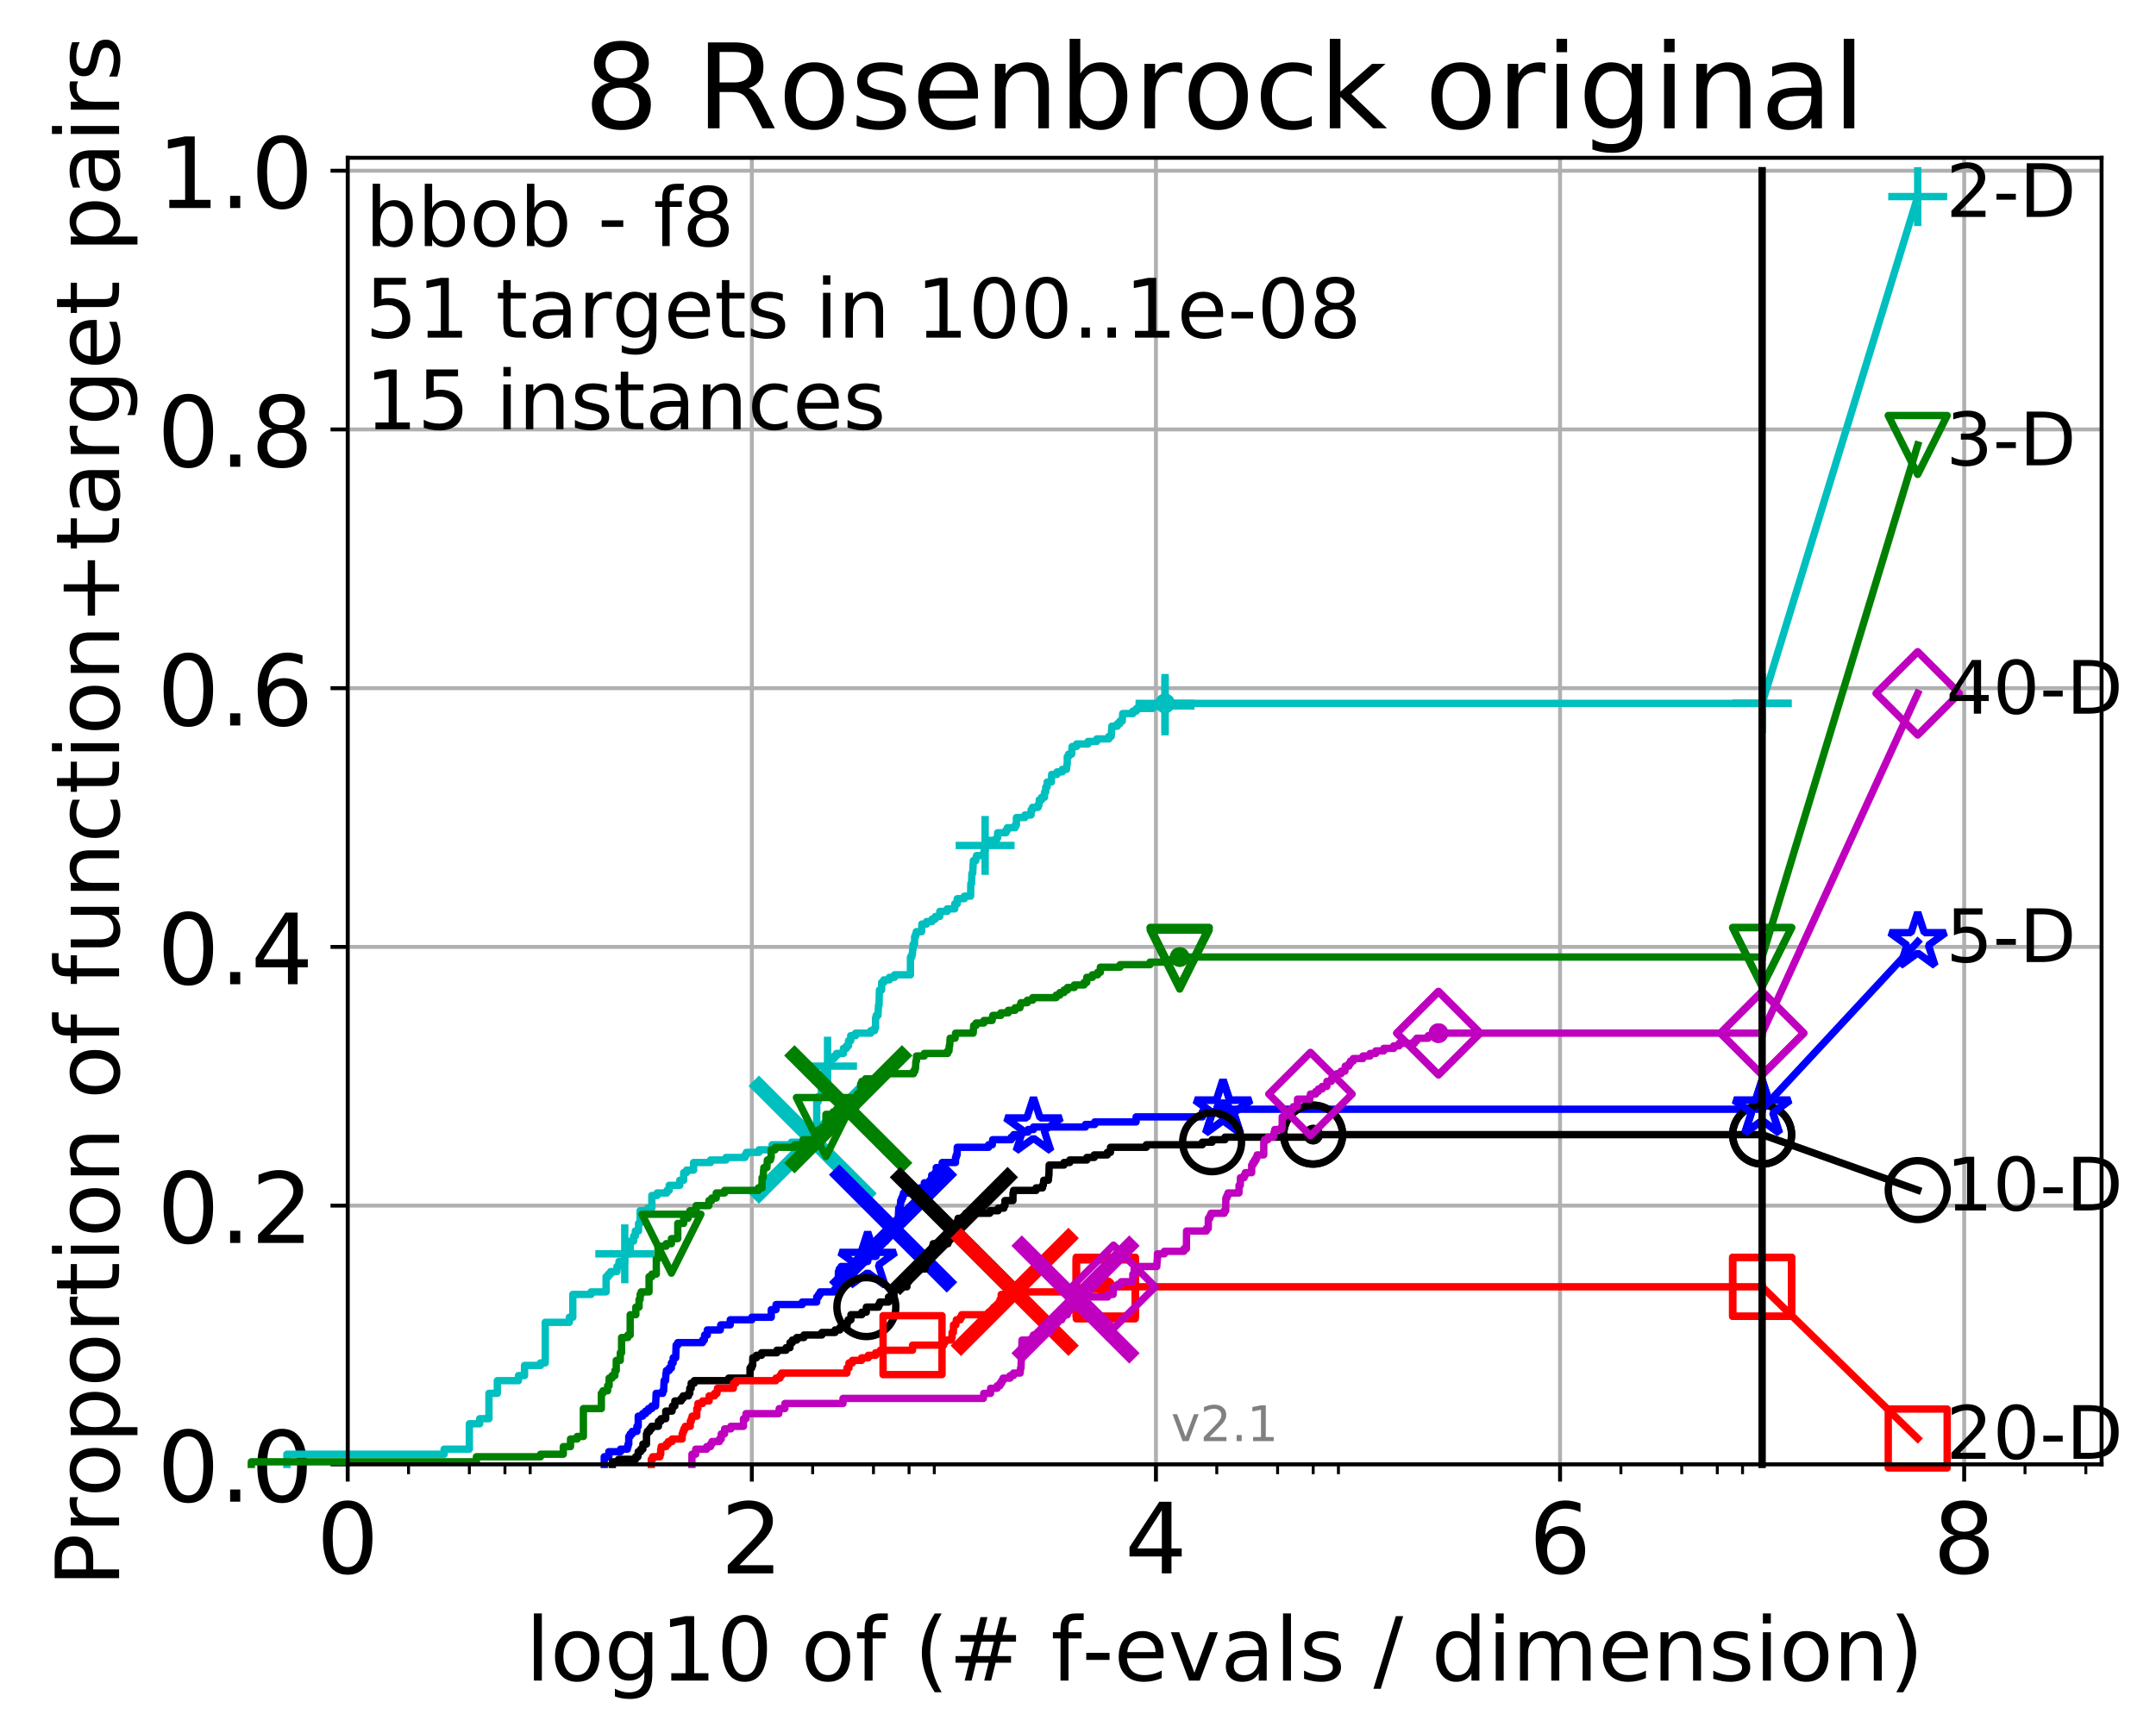 <?xml version="1.0" encoding="utf-8" standalone="no"?>
<!DOCTYPE svg PUBLIC "-//W3C//DTD SVG 1.1//EN"
  "http://www.w3.org/Graphics/SVG/1.1/DTD/svg11.dtd">
<!-- Created with matplotlib (http://matplotlib.org/) -->
<svg height="353pt" version="1.1" viewBox="0 0 439 353" width="439pt" xmlns="http://www.w3.org/2000/svg" xmlns:xlink="http://www.w3.org/1999/xlink">
 <defs>
  <style type="text/css">
*{stroke-linecap:butt;stroke-linejoin:round;}
  </style>
 </defs>
 <g id="figure_1">
  <g id="patch_1">
   <path d="M 0 353.222 
L 439.489 353.222 
L 439.489 0 
L 0 0 
z
" style="fill:#ffffff;"/>
  </g>
  <g id="axes_1">
   <g id="patch_2">
    <path d="M 70.8 298.245 
L 427.92 298.245 
L 427.92 32.133 
L 70.8 32.133 
z
" style="fill:#ffffff;"/>
   </g>
   <g id="matplotlib.axis_1">
    <g id="xtick_1">
     <g id="line2d_1">
      <path clip-path="url(#p6153e94815)" d="M 70.8 298.245 
L 70.8 32.133 
" style="fill:none;stroke:#b0b0b0;stroke-linecap:square;stroke-width:0.8;"/>
     </g>
     <g id="line2d_2">
      <defs>
       <path d="M 0 0 
L 0 3.5 
" id="m3859184187" style="stroke:#000000;stroke-width:0.8;"/>
      </defs>
      <g>
       <use style="stroke:#000000;stroke-width:0.8;" x="70.8" xlink:href="#m3859184187" y="298.245"/>
      </g>
     </g>
     <g id="text_1">
      <!-- 0 -->
      <defs>
       <path d="M 31.781 66.406 
Q 24.172 66.406 20.328 58.906 
Q 16.5 51.422 16.5 36.375 
Q 16.5 21.391 20.328 13.891 
Q 24.172 6.391 31.781 6.391 
Q 39.453 6.391 43.281 13.891 
Q 47.125 21.391 47.125 36.375 
Q 47.125 51.422 43.281 58.906 
Q 39.453 66.406 31.781 66.406 
M 31.781 74.219 
Q 44.047 74.219 50.516 64.516 
Q 56.984 54.828 56.984 36.375 
Q 56.984 17.969 50.516 8.266 
Q 44.047 -1.422 31.781 -1.422 
Q 19.531 -1.422 13.062 8.266 
Q 6.594 17.969 6.594 36.375 
Q 6.594 54.828 13.062 64.516 
Q 19.531 74.219 31.781 74.219 
" id="DejaVuSans-30"/>
      </defs>
      <g transform="translate(64.438 320.442)scale(0.2 -0.2)">
       <use xlink:href="#DejaVuSans-30"/>
      </g>
     </g>
    </g>
    <g id="xtick_2">
     <g id="line2d_3">
      <path clip-path="url(#p6153e94815)" d="M 153.086 298.245 
L 153.086 32.133 
" style="fill:none;stroke:#b0b0b0;stroke-linecap:square;stroke-width:0.8;"/>
     </g>
     <g id="line2d_4">
      <g>
       <use style="stroke:#000000;stroke-width:0.8;" x="153.086" xlink:href="#m3859184187" y="298.245"/>
      </g>
     </g>
     <g id="text_2">
      <!-- 2 -->
      <defs>
       <path d="M 19.188 8.297 
L 53.609 8.297 
L 53.609 0 
L 7.328 0 
L 7.328 8.297 
Q 12.938 14.109 22.625 23.891 
Q 32.328 33.688 34.812 36.531 
Q 39.547 41.844 41.422 45.531 
Q 43.312 49.219 43.312 52.781 
Q 43.312 58.594 39.234 62.25 
Q 35.156 65.922 28.609 65.922 
Q 23.969 65.922 18.812 64.312 
Q 13.672 62.703 7.812 59.422 
L 7.812 69.391 
Q 13.766 71.781 18.938 73 
Q 24.125 74.219 28.422 74.219 
Q 39.75 74.219 46.484 68.547 
Q 53.219 62.891 53.219 53.422 
Q 53.219 48.922 51.531 44.891 
Q 49.859 40.875 45.406 35.406 
Q 44.188 33.984 37.641 27.219 
Q 31.109 20.453 19.188 8.297 
" id="DejaVuSans-32"/>
      </defs>
      <g transform="translate(146.723 320.442)scale(0.2 -0.2)">
       <use xlink:href="#DejaVuSans-32"/>
      </g>
     </g>
    </g>
    <g id="xtick_3">
     <g id="line2d_5">
      <path clip-path="url(#p6153e94815)" d="M 235.371 298.245 
L 235.371 32.133 
" style="fill:none;stroke:#b0b0b0;stroke-linecap:square;stroke-width:0.8;"/>
     </g>
     <g id="line2d_6">
      <g>
       <use style="stroke:#000000;stroke-width:0.8;" x="235.371" xlink:href="#m3859184187" y="298.245"/>
      </g>
     </g>
     <g id="text_3">
      <!-- 4 -->
      <defs>
       <path d="M 37.797 64.312 
L 12.891 25.391 
L 37.797 25.391 
z
M 35.203 72.906 
L 47.609 72.906 
L 47.609 25.391 
L 58.016 25.391 
L 58.016 17.188 
L 47.609 17.188 
L 47.609 0 
L 37.797 0 
L 37.797 17.188 
L 4.891 17.188 
L 4.891 26.703 
z
" id="DejaVuSans-34"/>
      </defs>
      <g transform="translate(229.009 320.442)scale(0.2 -0.2)">
       <use xlink:href="#DejaVuSans-34"/>
      </g>
     </g>
    </g>
    <g id="xtick_4">
     <g id="line2d_7">
      <path clip-path="url(#p6153e94815)" d="M 317.657 298.245 
L 317.657 32.133 
" style="fill:none;stroke:#b0b0b0;stroke-linecap:square;stroke-width:0.8;"/>
     </g>
     <g id="line2d_8">
      <g>
       <use style="stroke:#000000;stroke-width:0.8;" x="317.657" xlink:href="#m3859184187" y="298.245"/>
      </g>
     </g>
     <g id="text_4">
      <!-- 6 -->
      <defs>
       <path d="M 33.016 40.375 
Q 26.375 40.375 22.484 35.828 
Q 18.609 31.297 18.609 23.391 
Q 18.609 15.531 22.484 10.953 
Q 26.375 6.391 33.016 6.391 
Q 39.656 6.391 43.531 10.953 
Q 47.406 15.531 47.406 23.391 
Q 47.406 31.297 43.531 35.828 
Q 39.656 40.375 33.016 40.375 
M 52.594 71.297 
L 52.594 62.312 
Q 48.875 64.062 45.094 64.984 
Q 41.312 65.922 37.594 65.922 
Q 27.828 65.922 22.672 59.328 
Q 17.531 52.734 16.797 39.406 
Q 19.672 43.656 24.016 45.922 
Q 28.375 48.188 33.594 48.188 
Q 44.578 48.188 50.953 41.516 
Q 57.328 34.859 57.328 23.391 
Q 57.328 12.156 50.688 5.359 
Q 44.047 -1.422 33.016 -1.422 
Q 20.359 -1.422 13.672 8.266 
Q 6.984 17.969 6.984 36.375 
Q 6.984 53.656 15.188 63.938 
Q 23.391 74.219 37.203 74.219 
Q 40.922 74.219 44.703 73.484 
Q 48.484 72.75 52.594 71.297 
" id="DejaVuSans-36"/>
      </defs>
      <g transform="translate(311.295 320.442)scale(0.2 -0.2)">
       <use xlink:href="#DejaVuSans-36"/>
      </g>
     </g>
    </g>
    <g id="xtick_5">
     <g id="line2d_9">
      <path clip-path="url(#p6153e94815)" d="M 399.943 298.245 
L 399.943 32.133 
" style="fill:none;stroke:#b0b0b0;stroke-linecap:square;stroke-width:0.8;"/>
     </g>
     <g id="line2d_10">
      <g>
       <use style="stroke:#000000;stroke-width:0.8;" x="399.943" xlink:href="#m3859184187" y="298.245"/>
      </g>
     </g>
     <g id="text_5">
      <!-- 8 -->
      <defs>
       <path d="M 31.781 34.625 
Q 24.75 34.625 20.719 30.859 
Q 16.703 27.094 16.703 20.516 
Q 16.703 13.922 20.719 10.156 
Q 24.75 6.391 31.781 6.391 
Q 38.812 6.391 42.859 10.172 
Q 46.922 13.969 46.922 20.516 
Q 46.922 27.094 42.891 30.859 
Q 38.875 34.625 31.781 34.625 
M 21.922 38.812 
Q 15.578 40.375 12.031 44.719 
Q 8.5 49.078 8.5 55.328 
Q 8.5 64.062 14.719 69.141 
Q 20.953 74.219 31.781 74.219 
Q 42.672 74.219 48.875 69.141 
Q 55.078 64.062 55.078 55.328 
Q 55.078 49.078 51.531 44.719 
Q 48 40.375 41.703 38.812 
Q 48.828 37.156 52.797 32.312 
Q 56.781 27.484 56.781 20.516 
Q 56.781 9.906 50.312 4.234 
Q 43.844 -1.422 31.781 -1.422 
Q 19.734 -1.422 13.25 4.234 
Q 6.781 9.906 6.781 20.516 
Q 6.781 27.484 10.781 32.312 
Q 14.797 37.156 21.922 38.812 
M 18.312 54.391 
Q 18.312 48.734 21.844 45.562 
Q 25.391 42.391 31.781 42.391 
Q 38.141 42.391 41.719 45.562 
Q 45.312 48.734 45.312 54.391 
Q 45.312 60.062 41.719 63.234 
Q 38.141 66.406 31.781 66.406 
Q 25.391 66.406 21.844 63.234 
Q 18.312 60.062 18.312 54.391 
" id="DejaVuSans-38"/>
      </defs>
      <g transform="translate(393.58 320.442)scale(0.2 -0.2)">
       <use xlink:href="#DejaVuSans-38"/>
      </g>
     </g>
    </g>
    <g id="xtick_6">
     <g id="line2d_11">
      <defs>
       <path d="M 0 0 
L 0 2 
" id="m232b5b6699" style="stroke:#000000;stroke-width:0.6;"/>
      </defs>
      <g>
       <use style="stroke:#000000;stroke-width:0.6;" x="83.185" xlink:href="#m232b5b6699" y="298.245"/>
      </g>
     </g>
    </g>
    <g id="xtick_7">
     <g id="line2d_12">
      <g>
       <use style="stroke:#000000;stroke-width:0.6;" x="95.57" xlink:href="#m232b5b6699" y="298.245"/>
      </g>
     </g>
    </g>
    <g id="xtick_8">
     <g id="line2d_13">
      <g>
       <use style="stroke:#000000;stroke-width:0.6;" x="102.815" xlink:href="#m232b5b6699" y="298.245"/>
      </g>
     </g>
    </g>
    <g id="xtick_9">
     <g id="line2d_14">
      <g>
       <use style="stroke:#000000;stroke-width:0.6;" x="107.956" xlink:href="#m232b5b6699" y="298.245"/>
      </g>
     </g>
    </g>
    <g id="xtick_10">
     <g id="line2d_15">
      <g>
       <use style="stroke:#000000;stroke-width:0.6;" x="165.471" xlink:href="#m232b5b6699" y="298.245"/>
      </g>
     </g>
    </g>
    <g id="xtick_11">
     <g id="line2d_16">
      <g>
       <use style="stroke:#000000;stroke-width:0.6;" x="177.856" xlink:href="#m232b5b6699" y="298.245"/>
      </g>
     </g>
    </g>
    <g id="xtick_12">
     <g id="line2d_17">
      <g>
       <use style="stroke:#000000;stroke-width:0.6;" x="185.101" xlink:href="#m232b5b6699" y="298.245"/>
      </g>
     </g>
    </g>
    <g id="xtick_13">
     <g id="line2d_18">
      <g>
       <use style="stroke:#000000;stroke-width:0.6;" x="190.241" xlink:href="#m232b5b6699" y="298.245"/>
      </g>
     </g>
    </g>
    <g id="xtick_14">
     <g id="line2d_19">
      <g>
       <use style="stroke:#000000;stroke-width:0.6;" x="247.757" xlink:href="#m232b5b6699" y="298.245"/>
      </g>
     </g>
    </g>
    <g id="xtick_15">
     <g id="line2d_20">
      <g>
       <use style="stroke:#000000;stroke-width:0.6;" x="260.142" xlink:href="#m232b5b6699" y="298.245"/>
      </g>
     </g>
    </g>
    <g id="xtick_16">
     <g id="line2d_21">
      <g>
       <use style="stroke:#000000;stroke-width:0.6;" x="267.387" xlink:href="#m232b5b6699" y="298.245"/>
      </g>
     </g>
    </g>
    <g id="xtick_17">
     <g id="line2d_22">
      <g>
       <use style="stroke:#000000;stroke-width:0.6;" x="272.527" xlink:href="#m232b5b6699" y="298.245"/>
      </g>
     </g>
    </g>
    <g id="xtick_18">
     <g id="line2d_23">
      <g>
       <use style="stroke:#000000;stroke-width:0.6;" x="330.042" xlink:href="#m232b5b6699" y="298.245"/>
      </g>
     </g>
    </g>
    <g id="xtick_19">
     <g id="line2d_24">
      <g>
       <use style="stroke:#000000;stroke-width:0.6;" x="342.428" xlink:href="#m232b5b6699" y="298.245"/>
      </g>
     </g>
    </g>
    <g id="xtick_20">
     <g id="line2d_25">
      <g>
       <use style="stroke:#000000;stroke-width:0.6;" x="349.673" xlink:href="#m232b5b6699" y="298.245"/>
      </g>
     </g>
    </g>
    <g id="xtick_21">
     <g id="line2d_26">
      <g>
       <use style="stroke:#000000;stroke-width:0.6;" x="354.813" xlink:href="#m232b5b6699" y="298.245"/>
      </g>
     </g>
    </g>
    <g id="xtick_22">
     <g id="line2d_27">
      <g>
       <use style="stroke:#000000;stroke-width:0.6;" x="412.328" xlink:href="#m232b5b6699" y="298.245"/>
      </g>
     </g>
    </g>
    <g id="xtick_23">
     <g id="line2d_28">
      <g>
       <use style="stroke:#000000;stroke-width:0.6;" x="424.713" xlink:href="#m232b5b6699" y="298.245"/>
      </g>
     </g>
    </g>
    <g id="text_6">
     <!-- log10 of (# f-evals / dimension) -->
     <defs>
      <path d="M 9.422 75.984 
L 18.406 75.984 
L 18.406 0 
L 9.422 0 
z
" id="DejaVuSans-6c"/>
      <path d="M 30.609 48.391 
Q 23.391 48.391 19.188 42.75 
Q 14.984 37.109 14.984 27.297 
Q 14.984 17.484 19.156 11.844 
Q 23.344 6.203 30.609 6.203 
Q 37.797 6.203 41.984 11.859 
Q 46.188 17.531 46.188 27.297 
Q 46.188 37.016 41.984 42.703 
Q 37.797 48.391 30.609 48.391 
M 30.609 56 
Q 42.328 56 49.016 48.375 
Q 55.719 40.766 55.719 27.297 
Q 55.719 13.875 49.016 6.219 
Q 42.328 -1.422 30.609 -1.422 
Q 18.844 -1.422 12.172 6.219 
Q 5.516 13.875 5.516 27.297 
Q 5.516 40.766 12.172 48.375 
Q 18.844 56 30.609 56 
" id="DejaVuSans-6f"/>
      <path d="M 45.406 27.984 
Q 45.406 37.75 41.375 43.109 
Q 37.359 48.484 30.078 48.484 
Q 22.859 48.484 18.828 43.109 
Q 14.797 37.75 14.797 27.984 
Q 14.797 18.266 18.828 12.891 
Q 22.859 7.516 30.078 7.516 
Q 37.359 7.516 41.375 12.891 
Q 45.406 18.266 45.406 27.984 
M 54.391 6.781 
Q 54.391 -7.172 48.188 -13.984 
Q 42 -20.797 29.203 -20.797 
Q 24.469 -20.797 20.266 -20.094 
Q 16.062 -19.391 12.109 -17.922 
L 12.109 -9.188 
Q 16.062 -11.328 19.922 -12.344 
Q 23.781 -13.375 27.781 -13.375 
Q 36.625 -13.375 41.016 -8.766 
Q 45.406 -4.156 45.406 5.172 
L 45.406 9.625 
Q 42.625 4.781 38.281 2.391 
Q 33.938 0 27.875 0 
Q 17.828 0 11.672 7.656 
Q 5.516 15.328 5.516 27.984 
Q 5.516 40.672 11.672 48.328 
Q 17.828 56 27.875 56 
Q 33.938 56 38.281 53.609 
Q 42.625 51.219 45.406 46.391 
L 45.406 54.688 
L 54.391 54.688 
z
" id="DejaVuSans-67"/>
      <path d="M 12.406 8.297 
L 28.516 8.297 
L 28.516 63.922 
L 10.984 60.406 
L 10.984 69.391 
L 28.422 72.906 
L 38.281 72.906 
L 38.281 8.297 
L 54.391 8.297 
L 54.391 0 
L 12.406 0 
z
" id="DejaVuSans-31"/>
      <path id="DejaVuSans-20"/>
      <path d="M 37.109 75.984 
L 37.109 68.5 
L 28.516 68.5 
Q 23.688 68.5 21.797 66.547 
Q 19.922 64.594 19.922 59.516 
L 19.922 54.688 
L 34.719 54.688 
L 34.719 47.703 
L 19.922 47.703 
L 19.922 0 
L 10.891 0 
L 10.891 47.703 
L 2.297 47.703 
L 2.297 54.688 
L 10.891 54.688 
L 10.891 58.5 
Q 10.891 67.625 15.141 71.797 
Q 19.391 75.984 28.609 75.984 
z
" id="DejaVuSans-66"/>
      <path d="M 31 75.875 
Q 24.469 64.656 21.281 53.656 
Q 18.109 42.672 18.109 31.391 
Q 18.109 20.125 21.312 9.062 
Q 24.516 -2 31 -13.188 
L 23.188 -13.188 
Q 15.875 -1.703 12.234 9.375 
Q 8.594 20.453 8.594 31.391 
Q 8.594 42.281 12.203 53.312 
Q 15.828 64.359 23.188 75.875 
z
" id="DejaVuSans-28"/>
      <path d="M 51.125 44 
L 36.922 44 
L 32.812 27.688 
L 47.125 27.688 
z
M 43.797 71.781 
L 38.719 51.516 
L 52.984 51.516 
L 58.109 71.781 
L 65.922 71.781 
L 60.891 51.516 
L 76.125 51.516 
L 76.125 44 
L 58.984 44 
L 54.984 27.688 
L 70.516 27.688 
L 70.516 20.219 
L 53.078 20.219 
L 48 0 
L 40.188 0 
L 45.219 20.219 
L 30.906 20.219 
L 25.875 0 
L 18.016 0 
L 23.094 20.219 
L 7.719 20.219 
L 7.719 27.688 
L 24.906 27.688 
L 29 44 
L 13.281 44 
L 13.281 51.516 
L 30.906 51.516 
L 35.891 71.781 
z
" id="DejaVuSans-23"/>
      <path d="M 4.891 31.391 
L 31.203 31.391 
L 31.203 23.391 
L 4.891 23.391 
z
" id="DejaVuSans-2d"/>
      <path d="M 56.203 29.594 
L 56.203 25.203 
L 14.891 25.203 
Q 15.484 15.922 20.484 11.062 
Q 25.484 6.203 34.422 6.203 
Q 39.594 6.203 44.453 7.469 
Q 49.312 8.734 54.109 11.281 
L 54.109 2.781 
Q 49.266 0.734 44.188 -0.344 
Q 39.109 -1.422 33.891 -1.422 
Q 20.797 -1.422 13.156 6.188 
Q 5.516 13.812 5.516 26.812 
Q 5.516 40.234 12.766 48.109 
Q 20.016 56 32.328 56 
Q 43.359 56 49.781 48.891 
Q 56.203 41.797 56.203 29.594 
M 47.219 32.234 
Q 47.125 39.594 43.094 43.984 
Q 39.062 48.391 32.422 48.391 
Q 24.906 48.391 20.391 44.141 
Q 15.875 39.891 15.188 32.172 
z
" id="DejaVuSans-65"/>
      <path d="M 2.984 54.688 
L 12.5 54.688 
L 29.594 8.797 
L 46.688 54.688 
L 56.203 54.688 
L 35.688 0 
L 23.484 0 
z
" id="DejaVuSans-76"/>
      <path d="M 34.281 27.484 
Q 23.391 27.484 19.188 25 
Q 14.984 22.516 14.984 16.5 
Q 14.984 11.719 18.141 8.906 
Q 21.297 6.109 26.703 6.109 
Q 34.188 6.109 38.703 11.406 
Q 43.219 16.703 43.219 25.484 
L 43.219 27.484 
z
M 52.203 31.203 
L 52.203 0 
L 43.219 0 
L 43.219 8.297 
Q 40.141 3.328 35.547 0.953 
Q 30.953 -1.422 24.312 -1.422 
Q 15.922 -1.422 10.953 3.297 
Q 6 8.016 6 15.922 
Q 6 25.141 12.172 29.828 
Q 18.359 34.516 30.609 34.516 
L 43.219 34.516 
L 43.219 35.406 
Q 43.219 41.609 39.141 45 
Q 35.062 48.391 27.688 48.391 
Q 23 48.391 18.547 47.266 
Q 14.109 46.141 10.016 43.891 
L 10.016 52.203 
Q 14.938 54.109 19.578 55.047 
Q 24.219 56 28.609 56 
Q 40.484 56 46.344 49.844 
Q 52.203 43.703 52.203 31.203 
" id="DejaVuSans-61"/>
      <path d="M 44.281 53.078 
L 44.281 44.578 
Q 40.484 46.531 36.375 47.5 
Q 32.281 48.484 27.875 48.484 
Q 21.188 48.484 17.844 46.438 
Q 14.5 44.391 14.5 40.281 
Q 14.5 37.156 16.891 35.375 
Q 19.281 33.594 26.516 31.984 
L 29.594 31.297 
Q 39.156 29.25 43.188 25.516 
Q 47.219 21.781 47.219 15.094 
Q 47.219 7.469 41.188 3.016 
Q 35.156 -1.422 24.609 -1.422 
Q 20.219 -1.422 15.453 -0.562 
Q 10.688 0.297 5.422 2 
L 5.422 11.281 
Q 10.406 8.688 15.234 7.391 
Q 20.062 6.109 24.812 6.109 
Q 31.156 6.109 34.562 8.281 
Q 37.984 10.453 37.984 14.406 
Q 37.984 18.062 35.516 20.016 
Q 33.062 21.969 24.703 23.781 
L 21.578 24.516 
Q 13.234 26.266 9.516 29.906 
Q 5.812 33.547 5.812 39.891 
Q 5.812 47.609 11.281 51.797 
Q 16.75 56 26.812 56 
Q 31.781 56 36.172 55.266 
Q 40.578 54.547 44.281 53.078 
" id="DejaVuSans-73"/>
      <path d="M 25.391 72.906 
L 33.688 72.906 
L 8.297 -9.281 
L 0 -9.281 
z
" id="DejaVuSans-2f"/>
      <path d="M 45.406 46.391 
L 45.406 75.984 
L 54.391 75.984 
L 54.391 0 
L 45.406 0 
L 45.406 8.203 
Q 42.578 3.328 38.25 0.953 
Q 33.938 -1.422 27.875 -1.422 
Q 17.969 -1.422 11.734 6.484 
Q 5.516 14.406 5.516 27.297 
Q 5.516 40.188 11.734 48.094 
Q 17.969 56 27.875 56 
Q 33.938 56 38.25 53.625 
Q 42.578 51.266 45.406 46.391 
M 14.797 27.297 
Q 14.797 17.391 18.875 11.75 
Q 22.953 6.109 30.078 6.109 
Q 37.203 6.109 41.297 11.75 
Q 45.406 17.391 45.406 27.297 
Q 45.406 37.203 41.297 42.844 
Q 37.203 48.484 30.078 48.484 
Q 22.953 48.484 18.875 42.844 
Q 14.797 37.203 14.797 27.297 
" id="DejaVuSans-64"/>
      <path d="M 9.422 54.688 
L 18.406 54.688 
L 18.406 0 
L 9.422 0 
z
M 9.422 75.984 
L 18.406 75.984 
L 18.406 64.594 
L 9.422 64.594 
z
" id="DejaVuSans-69"/>
      <path d="M 52 44.188 
Q 55.375 50.25 60.062 53.125 
Q 64.75 56 71.094 56 
Q 79.641 56 84.281 50.016 
Q 88.922 44.047 88.922 33.016 
L 88.922 0 
L 79.891 0 
L 79.891 32.719 
Q 79.891 40.578 77.094 44.375 
Q 74.312 48.188 68.609 48.188 
Q 61.625 48.188 57.562 43.547 
Q 53.516 38.922 53.516 30.906 
L 53.516 0 
L 44.484 0 
L 44.484 32.719 
Q 44.484 40.625 41.703 44.406 
Q 38.922 48.188 33.109 48.188 
Q 26.219 48.188 22.156 43.531 
Q 18.109 38.875 18.109 30.906 
L 18.109 0 
L 9.078 0 
L 9.078 54.688 
L 18.109 54.688 
L 18.109 46.188 
Q 21.188 51.219 25.484 53.609 
Q 29.781 56 35.688 56 
Q 41.656 56 45.828 52.969 
Q 50 49.953 52 44.188 
" id="DejaVuSans-6d"/>
      <path d="M 54.891 33.016 
L 54.891 0 
L 45.906 0 
L 45.906 32.719 
Q 45.906 40.484 42.875 44.328 
Q 39.844 48.188 33.797 48.188 
Q 26.516 48.188 22.312 43.547 
Q 18.109 38.922 18.109 30.906 
L 18.109 0 
L 9.078 0 
L 9.078 54.688 
L 18.109 54.688 
L 18.109 46.188 
Q 21.344 51.125 25.703 53.562 
Q 30.078 56 35.797 56 
Q 45.219 56 50.047 50.172 
Q 54.891 44.344 54.891 33.016 
" id="DejaVuSans-6e"/>
      <path d="M 8.016 75.875 
L 15.828 75.875 
Q 23.141 64.359 26.781 53.312 
Q 30.422 42.281 30.422 31.391 
Q 30.422 20.453 26.781 9.375 
Q 23.141 -1.703 15.828 -13.188 
L 8.016 -13.188 
Q 14.5 -2 17.703 9.062 
Q 20.906 20.125 20.906 31.391 
Q 20.906 42.672 17.703 53.656 
Q 14.5 64.656 8.016 75.875 
" id="DejaVuSans-29"/>
     </defs>
     <g transform="translate(107.015 342.279)scale(0.18 -0.18)">
      <use xlink:href="#DejaVuSans-6c"/>
      <use x="27.783" xlink:href="#DejaVuSans-6f"/>
      <use x="88.965" xlink:href="#DejaVuSans-67"/>
      <use x="152.441" xlink:href="#DejaVuSans-31"/>
      <use x="216.064" xlink:href="#DejaVuSans-30"/>
      <use x="279.688" xlink:href="#DejaVuSans-20"/>
      <use x="311.475" xlink:href="#DejaVuSans-6f"/>
      <use x="372.656" xlink:href="#DejaVuSans-66"/>
      <use x="407.861" xlink:href="#DejaVuSans-20"/>
      <use x="439.648" xlink:href="#DejaVuSans-28"/>
      <use x="478.662" xlink:href="#DejaVuSans-23"/>
      <use x="562.451" xlink:href="#DejaVuSans-20"/>
      <use x="594.238" xlink:href="#DejaVuSans-66"/>
      <use x="629.365" xlink:href="#DejaVuSans-2d"/>
      <use x="665.449" xlink:href="#DejaVuSans-65"/>
      <use x="726.973" xlink:href="#DejaVuSans-76"/>
      <use x="786.152" xlink:href="#DejaVuSans-61"/>
      <use x="847.432" xlink:href="#DejaVuSans-6c"/>
      <use x="875.215" xlink:href="#DejaVuSans-73"/>
      <use x="927.314" xlink:href="#DejaVuSans-20"/>
      <use x="959.102" xlink:href="#DejaVuSans-2f"/>
      <use x="992.793" xlink:href="#DejaVuSans-20"/>
      <use x="1024.58" xlink:href="#DejaVuSans-64"/>
      <use x="1088.057" xlink:href="#DejaVuSans-69"/>
      <use x="1115.84" xlink:href="#DejaVuSans-6d"/>
      <use x="1213.252" xlink:href="#DejaVuSans-65"/>
      <use x="1274.775" xlink:href="#DejaVuSans-6e"/>
      <use x="1338.154" xlink:href="#DejaVuSans-73"/>
      <use x="1390.254" xlink:href="#DejaVuSans-69"/>
      <use x="1418.037" xlink:href="#DejaVuSans-6f"/>
      <use x="1479.219" xlink:href="#DejaVuSans-6e"/>
      <use x="1542.598" xlink:href="#DejaVuSans-29"/>
     </g>
    </g>
   </g>
   <g id="matplotlib.axis_2">
    <g id="ytick_1">
     <g id="line2d_29">
      <path clip-path="url(#p6153e94815)" d="M 70.8 298.245 
L 427.92 298.245 
" style="fill:none;stroke:#b0b0b0;stroke-linecap:square;stroke-width:0.8;"/>
     </g>
     <g id="line2d_30">
      <defs>
       <path d="M 0 0 
L -3.5 0 
" id="mad271b04c1" style="stroke:#000000;stroke-width:0.8;"/>
      </defs>
      <g>
       <use style="stroke:#000000;stroke-width:0.8;" x="70.8" xlink:href="#mad271b04c1" y="298.245"/>
      </g>
     </g>
     <g id="text_7">
      <!-- 0.0 -->
      <defs>
       <path d="M 10.688 12.406 
L 21 12.406 
L 21 0 
L 10.688 0 
z
" id="DejaVuSans-2e"/>
      </defs>
      <g transform="translate(31.994 305.844)scale(0.2 -0.2)">
       <use xlink:href="#DejaVuSans-30"/>
       <use x="63.623" xlink:href="#DejaVuSans-2e"/>
       <use x="95.41" xlink:href="#DejaVuSans-30"/>
      </g>
     </g>
    </g>
    <g id="ytick_2">
     <g id="line2d_31">
      <path clip-path="url(#p6153e94815)" d="M 70.8 245.55 
L 427.92 245.55 
" style="fill:none;stroke:#b0b0b0;stroke-linecap:square;stroke-width:0.8;"/>
     </g>
     <g id="line2d_32">
      <g>
       <use style="stroke:#000000;stroke-width:0.8;" x="70.8" xlink:href="#mad271b04c1" y="245.55"/>
      </g>
     </g>
     <g id="text_8">
      <!-- 0.2 -->
      <g transform="translate(31.994 253.148)scale(0.2 -0.2)">
       <use xlink:href="#DejaVuSans-30"/>
       <use x="63.623" xlink:href="#DejaVuSans-2e"/>
       <use x="95.41" xlink:href="#DejaVuSans-32"/>
      </g>
     </g>
    </g>
    <g id="ytick_3">
     <g id="line2d_33">
      <path clip-path="url(#p6153e94815)" d="M 70.8 192.854 
L 427.92 192.854 
" style="fill:none;stroke:#b0b0b0;stroke-linecap:square;stroke-width:0.8;"/>
     </g>
     <g id="line2d_34">
      <g>
       <use style="stroke:#000000;stroke-width:0.8;" x="70.8" xlink:href="#mad271b04c1" y="192.854"/>
      </g>
     </g>
     <g id="text_9">
      <!-- 0.4 -->
      <g transform="translate(31.994 200.453)scale(0.2 -0.2)">
       <use xlink:href="#DejaVuSans-30"/>
       <use x="63.623" xlink:href="#DejaVuSans-2e"/>
       <use x="95.41" xlink:href="#DejaVuSans-34"/>
      </g>
     </g>
    </g>
    <g id="ytick_4">
     <g id="line2d_35">
      <path clip-path="url(#p6153e94815)" d="M 70.8 140.159 
L 427.92 140.159 
" style="fill:none;stroke:#b0b0b0;stroke-linecap:square;stroke-width:0.8;"/>
     </g>
     <g id="line2d_36">
      <g>
       <use style="stroke:#000000;stroke-width:0.8;" x="70.8" xlink:href="#mad271b04c1" y="140.159"/>
      </g>
     </g>
     <g id="text_10">
      <!-- 0.6 -->
      <g transform="translate(31.994 147.757)scale(0.2 -0.2)">
       <use xlink:href="#DejaVuSans-30"/>
       <use x="63.623" xlink:href="#DejaVuSans-2e"/>
       <use x="95.41" xlink:href="#DejaVuSans-36"/>
      </g>
     </g>
    </g>
    <g id="ytick_5">
     <g id="line2d_37">
      <path clip-path="url(#p6153e94815)" d="M 70.8 87.464 
L 427.92 87.464 
" style="fill:none;stroke:#b0b0b0;stroke-linecap:square;stroke-width:0.8;"/>
     </g>
     <g id="line2d_38">
      <g>
       <use style="stroke:#000000;stroke-width:0.8;" x="70.8" xlink:href="#mad271b04c1" y="87.464"/>
      </g>
     </g>
     <g id="text_11">
      <!-- 0.8 -->
      <g transform="translate(31.994 95.062)scale(0.2 -0.2)">
       <use xlink:href="#DejaVuSans-30"/>
       <use x="63.623" xlink:href="#DejaVuSans-2e"/>
       <use x="95.41" xlink:href="#DejaVuSans-38"/>
      </g>
     </g>
    </g>
    <g id="ytick_6">
     <g id="line2d_39">
      <path clip-path="url(#p6153e94815)" d="M 70.8 34.768 
L 427.92 34.768 
" style="fill:none;stroke:#b0b0b0;stroke-linecap:square;stroke-width:0.8;"/>
     </g>
     <g id="line2d_40">
      <g>
       <use style="stroke:#000000;stroke-width:0.8;" x="70.8" xlink:href="#mad271b04c1" y="34.768"/>
      </g>
     </g>
     <g id="text_12">
      <!-- 1.0 -->
      <g transform="translate(31.994 42.367)scale(0.2 -0.2)">
       <use xlink:href="#DejaVuSans-31"/>
       <use x="63.623" xlink:href="#DejaVuSans-2e"/>
       <use x="95.41" xlink:href="#DejaVuSans-30"/>
      </g>
     </g>
    </g>
    <g id="text_13">
     <!-- Proportion of function+target pairs -->
     <defs>
      <path d="M 19.672 64.797 
L 19.672 37.406 
L 32.078 37.406 
Q 38.969 37.406 42.719 40.969 
Q 46.484 44.531 46.484 51.125 
Q 46.484 57.672 42.719 61.234 
Q 38.969 64.797 32.078 64.797 
z
M 9.812 72.906 
L 32.078 72.906 
Q 44.344 72.906 50.609 67.359 
Q 56.891 61.812 56.891 51.125 
Q 56.891 40.328 50.609 34.812 
Q 44.344 29.297 32.078 29.297 
L 19.672 29.297 
L 19.672 0 
L 9.812 0 
z
" id="DejaVuSans-50"/>
      <path d="M 41.109 46.297 
Q 39.594 47.172 37.812 47.578 
Q 36.031 48 33.891 48 
Q 26.266 48 22.188 43.047 
Q 18.109 38.094 18.109 28.812 
L 18.109 0 
L 9.078 0 
L 9.078 54.688 
L 18.109 54.688 
L 18.109 46.188 
Q 20.953 51.172 25.484 53.578 
Q 30.031 56 36.531 56 
Q 37.453 56 38.578 55.875 
Q 39.703 55.766 41.062 55.516 
z
" id="DejaVuSans-72"/>
      <path d="M 18.109 8.203 
L 18.109 -20.797 
L 9.078 -20.797 
L 9.078 54.688 
L 18.109 54.688 
L 18.109 46.391 
Q 20.953 51.266 25.266 53.625 
Q 29.594 56 35.594 56 
Q 45.562 56 51.781 48.094 
Q 58.016 40.188 58.016 27.297 
Q 58.016 14.406 51.781 6.484 
Q 45.562 -1.422 35.594 -1.422 
Q 29.594 -1.422 25.266 0.953 
Q 20.953 3.328 18.109 8.203 
M 48.688 27.297 
Q 48.688 37.203 44.609 42.844 
Q 40.531 48.484 33.406 48.484 
Q 26.266 48.484 22.188 42.844 
Q 18.109 37.203 18.109 27.297 
Q 18.109 17.391 22.188 11.75 
Q 26.266 6.109 33.406 6.109 
Q 40.531 6.109 44.609 11.75 
Q 48.688 17.391 48.688 27.297 
" id="DejaVuSans-70"/>
      <path d="M 18.312 70.219 
L 18.312 54.688 
L 36.812 54.688 
L 36.812 47.703 
L 18.312 47.703 
L 18.312 18.016 
Q 18.312 11.328 20.141 9.422 
Q 21.969 7.516 27.594 7.516 
L 36.812 7.516 
L 36.812 0 
L 27.594 0 
Q 17.188 0 13.234 3.875 
Q 9.281 7.766 9.281 18.016 
L 9.281 47.703 
L 2.688 47.703 
L 2.688 54.688 
L 9.281 54.688 
L 9.281 70.219 
z
" id="DejaVuSans-74"/>
      <path d="M 8.5 21.578 
L 8.5 54.688 
L 17.484 54.688 
L 17.484 21.922 
Q 17.484 14.156 20.5 10.266 
Q 23.531 6.391 29.594 6.391 
Q 36.859 6.391 41.078 11.031 
Q 45.312 15.672 45.312 23.688 
L 45.312 54.688 
L 54.297 54.688 
L 54.297 0 
L 45.312 0 
L 45.312 8.406 
Q 42.047 3.422 37.719 1 
Q 33.406 -1.422 27.688 -1.422 
Q 18.266 -1.422 13.375 4.438 
Q 8.5 10.297 8.5 21.578 
M 31.109 56 
z
" id="DejaVuSans-75"/>
      <path d="M 48.781 52.594 
L 48.781 44.188 
Q 44.969 46.297 41.141 47.344 
Q 37.312 48.391 33.406 48.391 
Q 24.656 48.391 19.812 42.844 
Q 14.984 37.312 14.984 27.297 
Q 14.984 17.281 19.812 11.734 
Q 24.656 6.203 33.406 6.203 
Q 37.312 6.203 41.141 7.25 
Q 44.969 8.297 48.781 10.406 
L 48.781 2.094 
Q 45.016 0.344 40.984 -0.531 
Q 36.969 -1.422 32.422 -1.422 
Q 20.062 -1.422 12.781 6.344 
Q 5.516 14.109 5.516 27.297 
Q 5.516 40.672 12.859 48.328 
Q 20.219 56 33.016 56 
Q 37.156 56 41.109 55.141 
Q 45.062 54.297 48.781 52.594 
" id="DejaVuSans-63"/>
      <path d="M 46 62.703 
L 46 35.5 
L 73.188 35.5 
L 73.188 27.203 
L 46 27.203 
L 46 0 
L 37.797 0 
L 37.797 27.203 
L 10.594 27.203 
L 10.594 35.5 
L 37.797 35.5 
L 37.797 62.703 
z
" id="DejaVuSans-2b"/>
     </defs>
     <g transform="translate(24.25 323.179)rotate(-90)scale(0.18 -0.18)">
      <use xlink:href="#DejaVuSans-50"/>
      <use x="60.287" xlink:href="#DejaVuSans-72"/>
      <use x="101.369" xlink:href="#DejaVuSans-6f"/>
      <use x="162.551" xlink:href="#DejaVuSans-70"/>
      <use x="226.027" xlink:href="#DejaVuSans-6f"/>
      <use x="287.209" xlink:href="#DejaVuSans-72"/>
      <use x="328.322" xlink:href="#DejaVuSans-74"/>
      <use x="367.531" xlink:href="#DejaVuSans-69"/>
      <use x="395.314" xlink:href="#DejaVuSans-6f"/>
      <use x="456.496" xlink:href="#DejaVuSans-6e"/>
      <use x="519.875" xlink:href="#DejaVuSans-20"/>
      <use x="551.662" xlink:href="#DejaVuSans-6f"/>
      <use x="612.844" xlink:href="#DejaVuSans-66"/>
      <use x="648.049" xlink:href="#DejaVuSans-20"/>
      <use x="679.836" xlink:href="#DejaVuSans-66"/>
      <use x="715.041" xlink:href="#DejaVuSans-75"/>
      <use x="778.42" xlink:href="#DejaVuSans-6e"/>
      <use x="841.799" xlink:href="#DejaVuSans-63"/>
      <use x="896.779" xlink:href="#DejaVuSans-74"/>
      <use x="935.988" xlink:href="#DejaVuSans-69"/>
      <use x="963.771" xlink:href="#DejaVuSans-6f"/>
      <use x="1024.953" xlink:href="#DejaVuSans-6e"/>
      <use x="1088.332" xlink:href="#DejaVuSans-2b"/>
      <use x="1172.121" xlink:href="#DejaVuSans-74"/>
      <use x="1211.33" xlink:href="#DejaVuSans-61"/>
      <use x="1272.609" xlink:href="#DejaVuSans-72"/>
      <use x="1313.707" xlink:href="#DejaVuSans-67"/>
      <use x="1377.184" xlink:href="#DejaVuSans-65"/>
      <use x="1438.707" xlink:href="#DejaVuSans-74"/>
      <use x="1477.916" xlink:href="#DejaVuSans-20"/>
      <use x="1509.703" xlink:href="#DejaVuSans-70"/>
      <use x="1573.18" xlink:href="#DejaVuSans-61"/>
      <use x="1634.459" xlink:href="#DejaVuSans-69"/>
      <use x="1662.242" xlink:href="#DejaVuSans-72"/>
      <use x="1703.355" xlink:href="#DejaVuSans-73"/>
     </g>
    </g>
   </g>
   <g id="line2d_41">
    <defs>
     <path d="M 0 1.5 
C 0.398 1.5 0.779 1.342 1.061 1.061 
C 1.342 0.779 1.5 0.398 1.5 0 
C 1.5 -0.398 1.342 -0.779 1.061 -1.061 
C 0.779 -1.342 0.398 -1.5 0 -1.5 
C -0.398 -1.5 -0.779 -1.342 -1.061 -1.061 
C -1.342 -0.779 -1.5 -0.398 -1.5 0 
C -1.5 0.398 -1.342 0.779 -1.061 1.061 
C -0.779 1.342 -0.398 1.5 0 1.5 
z
" id="m5daddc5518" style="stroke:#00bfbf;"/>
    </defs>
    <g>
     <use style="fill:#00bfbf;stroke:#00bfbf;" x="237.226" xlink:href="#m5daddc5518" y="143.259"/>
     <use style="fill:#00bfbf;stroke:#00bfbf;" x="237.226" xlink:href="#m5daddc5518" y="143.259"/>
    </g>
   </g>
   <g id="line2d_42">
    <path d="M 58.415 298.245 
L 58.415 296.179 
L 90.43 296.179 
L 90.43 295.146 
L 95.57 295.146 
L 95.57 289.979 
L 97.675 289.979 
L 97.675 288.946 
L 99.558 288.946 
L 99.558 283.78 
L 101.261 283.78 
L 101.261 281.197 
L 105.57 281.197 
L 105.57 280.164 
L 106.803 280.164 
L 106.803 278.097 
L 110.06 278.097 
L 110.06 277.58 
L 111.026 277.58 
L 111.026 269.315 
L 115.93 269.315 
L 115.93 268.281 
L 116.631 268.281 
L 116.631 263.632 
L 120.341 263.632 
L 120.341 263.115 
L 123.412 263.115 
L 123.412 260.015 
L 123.876 260.015 
L 123.876 259.499 
L 124.328 259.499 
L 124.328 258.982 
L 125.62 258.982 
L 125.62 257.949 
L 126.031 257.949 
L 126.031 256.916 
L 127.21 256.916 
L 127.21 255.366 
L 128.315 255.366 
L 128.315 252.783 
L 129.016 252.783 
L 129.016 251.749 
L 129.356 251.749 
L 129.356 250.716 
L 130.018 250.716 
L 130.018 249.166 
L 130.34 249.166 
L 130.34 246.583 
L 131.868 246.583 
L 131.868 246.067 
L 132.726 246.067 
L 132.726 243.483 
L 133.809 243.483 
L 133.809 242.967 
L 135.797 242.967 
L 135.797 242.45 
L 136.261 242.45 
L 136.261 241.417 
L 138.416 241.417 
L 138.416 240.384 
L 139.211 240.384 
L 139.211 238.834 
L 139.784 238.834 
L 139.784 238.317 
L 141.229 238.317 
L 141.229 236.767 
L 144.688 236.767 
L 144.688 236.251 
L 147.826 236.251 
L 147.826 235.734 
L 151.693 235.734 
L 151.693 235.217 
L 151.98 235.217 
L 151.98 234.701 
L 154.543 234.701 
L 154.543 234.184 
L 157.215 234.184 
L 157.215 233.151 
L 161.146 233.151 
L 161.146 232.634 
L 163.638 232.634 
L 163.638 232.118 
L 166.086 232.118 
L 166.086 231.601 
L 166.3 231.601 
L 166.3 224.368 
L 166.596 224.368 
L 166.596 223.335 
L 167.255 223.335 
L 167.255 221.785 
L 167.376 221.785 
L 167.456 220.752 
L 167.655 220.752 
L 167.694 219.719 
L 167.773 219.719 
L 167.812 217.652 
L 168.123 217.652 
L 168.123 217.136 
L 168.504 217.136 
L 168.504 216.619 
L 168.654 216.619 
L 168.654 216.102 
L 169.17 216.102 
L 169.17 215.586 
L 169.847 215.586 
L 169.847 215.069 
L 170.33 215.069 
L 170.33 214.553 
L 171.737 214.553 
L 171.737 213.519 
L 172.355 213.519 
L 172.355 213.003 
L 172.775 213.003 
L 172.775 211.969 
L 173.215 211.969 
L 173.215 210.936 
L 174.201 210.936 
L 174.201 210.42 
L 177.312 210.42 
L 177.312 209.903 
L 178.078 209.903 
L 178.078 209.386 
L 178.276 209.386 
L 178.276 207.32 
L 178.406 207.32 
L 178.406 206.803 
L 178.77 206.803 
L 178.876 204.737 
L 178.981 204.737 
L 179.065 201.637 
L 179.519 201.637 
L 179.519 200.087 
L 179.961 200.087 
L 179.961 199.571 
L 181.095 199.571 
L 181.095 199.054 
L 182.145 199.054 
L 182.145 198.537 
L 185.382 198.537 
L 185.382 194.921 
L 185.658 194.921 
L 185.658 194.404 
L 185.788 194.404 
L 185.83 193.371 
L 185.902 193.371 
L 185.916 192.338 
L 186.226 192.338 
L 186.226 190.788 
L 186.421 190.788 
L 186.421 190.271 
L 186.572 190.271 
L 186.572 189.755 
L 187.663 189.755 
L 187.702 188.205 
L 188.666 188.205 
L 188.666 187.688 
L 189.8 187.688 
L 189.8 187.172 
L 190.452 187.172 
L 190.452 186.655 
L 191.356 186.655 
L 191.356 185.622 
L 192.855 185.622 
L 192.855 185.105 
L 194.398 185.105 
L 194.398 184.072 
L 194.912 184.072 
L 194.912 183.039 
L 196.349 183.039 
L 196.349 182.522 
L 197.627 182.522 
L 197.679 179.939 
L 197.833 179.939 
L 197.891 177.872 
L 198.058 177.872 
L 198.158 175.806 
L 198.18 175.806 
L 198.18 175.289 
L 198.695 175.289 
L 198.695 174.773 
L 198.834 174.773 
L 198.834 174.256 
L 200.362 174.256 
L 200.362 173.223 
L 200.588 173.223 
L 200.588 172.19 
L 200.732 172.19 
L 200.837 171.156 
L 202.887 171.156 
L 202.887 170.64 
L 203.133 170.64 
L 203.133 169.606 
L 204.825 169.606 
L 204.825 169.09 
L 205.114 169.09 
L 205.114 168.573 
L 206.698 168.573 
L 206.698 168.057 
L 206.959 168.057 
L 206.959 166.507 
L 208.687 166.507 
L 208.687 165.99 
L 209.942 165.99 
L 209.942 164.957 
L 210.211 164.957 
L 210.211 164.44 
L 211.367 164.44 
L 211.367 163.924 
L 211.568 163.924 
L 211.615 162.89 
L 212.101 162.89 
L 212.101 162.374 
L 212.686 162.374 
L 212.686 161.341 
L 212.917 161.341 
L 212.927 160.307 
L 213.216 160.307 
L 213.216 159.274 
L 214.089 159.274 
L 214.131 157.724 
L 215.228 157.724 
L 215.228 157.208 
L 216.299 157.208 
L 216.299 156.691 
L 217.164 156.691 
L 217.252 155.658 
L 217.309 155.658 
L 217.309 154.108 
L 217.577 154.108 
L 217.577 153.591 
L 218.211 153.591 
L 218.304 152.041 
L 219.203 152.041 
L 219.203 151.525 
L 221.533 151.525 
L 221.533 151.008 
L 223.319 151.008 
L 223.319 150.491 
L 225.779 150.491 
L 225.779 149.975 
L 226.272 149.975 
L 226.38 147.908 
L 227.506 147.908 
L 227.506 147.392 
L 228.021 147.392 
L 228.021 146.875 
L 228.505 146.875 
L 228.601 145.325 
L 230.687 145.325 
L 230.687 144.809 
L 231.405 144.809 
L 231.405 144.292 
L 234.714 144.292 
L 234.714 143.775 
L 237.226 143.775 
L 237.226 143.259 
L 358.8 143.259 
L 358.8 143.259 
" style="fill:none;stroke:#00bfbf;stroke-linecap:square;stroke-width:1.5;"/>
   </g>
   <g id="line2d_43">
    <defs>
     <path d="M -6 0 
L 6 0 
M 0 6 
L 0 -6 
" id="m927deadfb2" style="stroke:#00bfbf;stroke-width:1.5;"/>
    </defs>
    <g>
     <use style="fill:none;stroke:#00bfbf;stroke-width:1.5;" x="127.21" xlink:href="#m927deadfb2" y="255.366"/>
     <use style="fill:none;stroke:#00bfbf;stroke-width:1.5;" x="168.504" xlink:href="#m927deadfb2" y="217.136"/>
     <use style="fill:none;stroke:#00bfbf;stroke-width:1.5;" x="200.588" xlink:href="#m927deadfb2" y="172.19"/>
     <use style="fill:none;stroke:#00bfbf;stroke-width:1.5;" x="237.226" xlink:href="#m927deadfb2" y="143.775"/>
     <use style="fill:none;stroke:#00bfbf;stroke-width:1.5;" x="237.226" xlink:href="#m927deadfb2" y="143.259"/>
     <use style="fill:none;stroke:#00bfbf;stroke-width:1.5;" x="358.8" xlink:href="#m927deadfb2" y="143.259"/>
    </g>
   </g>
   <g id="line2d_44"/>
   <g id="line2d_45">
    <path clip-path="url(#p6153e94815)" d="M 165.471 232.118 
" style="fill:none;stroke:#00bfbf;stroke-linecap:square;stroke-width:1.5;"/>
    <defs>
     <path d="M -12 12 
L 12 -12 
M -12 -12 
L 12 12 
" id="mc6c67df78a" style="stroke:#00bfbf;stroke-width:3;"/>
    </defs>
    <g clip-path="url(#p6153e94815)">
     <use style="fill:#00bfbf;stroke:#00bfbf;stroke-width:3;" x="165.471" xlink:href="#mc6c67df78a" y="232.118"/>
    </g>
   </g>
   <g id="line2d_46">
    <defs>
     <path d="M 0 1.5 
C 0.398 1.5 0.779 1.342 1.061 1.061 
C 1.342 0.779 1.5 0.398 1.5 0 
C 1.5 -0.398 1.342 -0.779 1.061 -1.061 
C 0.779 -1.342 0.398 -1.5 0 -1.5 
C -0.398 -1.5 -0.779 -1.342 -1.061 -1.061 
C -1.342 -0.779 -1.5 -0.398 -1.5 0 
C -1.5 0.398 -1.342 0.779 -1.061 1.061 
C -0.779 1.342 -0.398 1.5 0 1.5 
z
" id="m78f149e11b" style="stroke:#008000;"/>
    </defs>
    <g>
     <use style="fill:#008000;stroke:#008000;" x="240.207" xlink:href="#m78f149e11b" y="194.921"/>
     <use style="fill:#008000;stroke:#008000;" x="240.207" xlink:href="#m78f149e11b" y="194.921"/>
    </g>
   </g>
   <g id="line2d_47">
    <path d="M 51.17 298.245 
L 51.17 297.729 
L 97.001 297.729 
L 97.001 296.696 
L 110.06 296.696 
L 110.06 296.179 
L 114.697 296.179 
L 114.697 294.629 
L 116.167 294.629 
L 116.167 293.079 
L 117.524 293.079 
L 117.524 292.563 
L 118.786 292.563 
L 118.786 286.88 
L 122.445 286.88 
L 122.445 283.78 
L 122.773 283.78 
L 122.773 283.263 
L 123.722 283.263 
L 123.722 282.23 
L 124.028 282.23 
L 124.028 280.68 
L 124.623 280.68 
L 124.623 280.164 
L 125.2 280.164 
L 125.2 279.13 
L 125.481 279.13 
L 125.481 277.064 
L 126.3 277.064 
L 126.3 275.514 
L 126.565 275.514 
L 126.565 272.414 
L 127.832 272.414 
L 127.832 271.898 
L 128.315 271.898 
L 128.315 267.765 
L 129.468 267.765 
L 129.468 266.215 
L 130.126 266.215 
L 130.126 264.665 
L 130.34 264.665 
L 130.34 263.632 
L 130.552 263.632 
L 130.552 263.115 
L 132.159 263.115 
L 132.159 260.015 
L 132.726 260.015 
L 132.726 259.499 
L 133.633 259.499 
L 133.633 256.399 
L 133.984 256.399 
L 133.984 253.816 
L 135.639 253.816 
L 135.639 253.299 
L 136.713 253.299 
L 136.713 252.266 
L 138.006 252.266 
L 138.006 249.166 
L 139.211 249.166 
L 139.211 248.133 
L 140.095 248.133 
L 140.095 247.616 
L 140.218 247.616 
L 140.218 247.1 
L 140.461 247.1 
L 140.461 246.583 
L 141.742 246.583 
L 141.742 245.55 
L 144.351 245.55 
L 144.351 244.517 
L 144.924 244.517 
L 144.924 244 
L 145.841 244 
L 145.841 242.967 
L 147.544 242.967 
L 147.544 242.45 
L 154.406 242.45 
L 154.406 241.934 
L 155.164 241.934 
L 155.164 239.867 
L 155.375 239.867 
L 155.479 238.317 
L 155.531 238.317 
L 155.531 237.801 
L 156.144 237.801 
L 156.244 236.251 
L 156.881 236.251 
L 156.881 235.734 
L 157.025 235.734 
L 157.025 234.184 
L 157.819 234.184 
L 157.819 233.668 
L 161.816 233.668 
L 161.816 233.151 
L 163.522 233.151 
L 163.522 232.118 
L 166.568 232.118 
L 166.568 231.085 
L 166.763 231.085 
L 166.763 230.051 
L 167.443 230.051 
L 167.443 229.535 
L 168.174 229.535 
L 168.174 226.952 
L 169.671 226.952 
L 169.671 226.435 
L 170.319 226.435 
L 170.319 225.918 
L 174.017 225.918 
L 174.017 225.402 
L 174.365 225.402 
L 174.473 223.335 
L 174.527 223.335 
L 174.527 222.819 
L 175.109 222.819 
L 175.109 222.302 
L 175.248 222.302 
L 175.248 220.752 
L 175.487 220.752 
L 175.487 220.235 
L 176.236 220.235 
L 176.236 219.719 
L 178.456 219.719 
L 178.456 219.202 
L 179.734 219.202 
L 179.734 218.686 
L 186.001 218.686 
L 186.001 218.169 
L 186.291 218.169 
L 186.291 217.652 
L 186.412 217.652 
L 186.485 216.102 
L 186.614 216.102 
L 186.614 215.069 
L 188.201 215.069 
L 188.201 214.553 
L 192.951 214.553 
L 192.951 214.036 
L 193.23 214.036 
L 193.281 213.003 
L 193.368 213.003 
L 193.462 211.453 
L 194.471 211.453 
L 194.571 210.42 
L 198.154 210.42 
L 198.259 208.87 
L 198.746 208.87 
L 198.746 208.353 
L 200.343 208.353 
L 200.343 207.837 
L 202.009 207.837 
L 202.009 207.32 
L 202.151 207.32 
L 202.151 206.803 
L 203.794 206.803 
L 203.794 206.287 
L 205.298 206.287 
L 205.298 205.77 
L 206.685 205.77 
L 206.685 205.253 
L 207.677 205.253 
L 207.677 204.737 
L 207.87 204.737 
L 207.87 204.22 
L 209.173 204.22 
L 209.173 203.704 
L 210.262 203.704 
L 210.262 203.187 
L 215.056 203.187 
L 215.056 202.67 
L 215.807 202.67 
L 215.807 202.154 
L 216.654 202.154 
L 216.654 201.637 
L 217.342 201.637 
L 217.342 201.12 
L 218.755 201.12 
L 218.755 200.604 
L 220.735 200.604 
L 220.735 200.087 
L 221.284 200.087 
L 221.284 199.054 
L 222.426 199.054 
L 222.426 198.537 
L 223.499 198.537 
L 223.499 198.021 
L 224.054 198.021 
L 224.054 196.987 
L 228.07 196.987 
L 228.07 196.471 
L 234.162 196.471 
L 234.162 195.954 
L 238.246 195.954 
L 238.246 195.438 
L 240.207 195.438 
L 240.207 194.921 
L 358.8 194.921 
L 358.8 194.921 
" style="fill:none;stroke:#008000;stroke-linecap:square;stroke-width:1.5;"/>
   </g>
   <g id="line2d_48">
    <defs>
     <path d="M -0 6 
L 6 -6 
L -6 -6 
z
" id="mcae5f7fd7f" style="stroke:#008000;stroke-linejoin:miter;stroke-width:1.5;"/>
    </defs>
    <g>
     <use style="fill:none;stroke:#008000;stroke-linejoin:miter;stroke-width:1.5;" x="136.713" xlink:href="#mcae5f7fd7f" y="253.299"/>
     <use style="fill:none;stroke:#008000;stroke-linejoin:miter;stroke-width:1.5;" x="168.174" xlink:href="#mcae5f7fd7f" y="229.535"/>
     <use style="fill:none;stroke:#008000;stroke-linejoin:miter;stroke-width:1.5;" x="240.207" xlink:href="#mcae5f7fd7f" y="195.438"/>
     <use style="fill:none;stroke:#008000;stroke-linejoin:miter;stroke-width:1.5;" x="240.207" xlink:href="#mcae5f7fd7f" y="194.921"/>
     <use style="fill:none;stroke:#008000;stroke-linejoin:miter;stroke-width:1.5;" x="240.207" xlink:href="#mcae5f7fd7f" y="194.921"/>
     <use style="fill:none;stroke:#008000;stroke-linejoin:miter;stroke-width:1.5;" x="358.8" xlink:href="#mcae5f7fd7f" y="194.921"/>
    </g>
   </g>
   <g id="line2d_49"/>
   <g id="line2d_50">
    <path clip-path="url(#p6153e94815)" d="M 172.716 225.918 
" style="fill:none;stroke:#008000;stroke-linecap:square;stroke-width:1.5;"/>
    <defs>
     <path d="M -12 12 
L 12 -12 
M -12 -12 
L 12 12 
" id="m609bb5f1d4" style="stroke:#008000;stroke-width:3;"/>
    </defs>
    <g clip-path="url(#p6153e94815)">
     <use style="fill:#008000;stroke:#008000;stroke-width:3;" x="172.716" xlink:href="#m609bb5f1d4" y="225.918"/>
    </g>
   </g>
   <g id="line2d_51">
    <defs>
     <path d="M 0 1.5 
C 0.398 1.5 0.779 1.342 1.061 1.061 
C 1.342 0.779 1.5 0.398 1.5 0 
C 1.5 -0.398 1.342 -0.779 1.061 -1.061 
C 0.779 -1.342 0.398 -1.5 0 -1.5 
C -0.398 -1.5 -0.779 -1.342 -1.061 -1.061 
C -1.342 -0.779 -1.5 -0.398 -1.5 0 
C -1.5 0.398 -1.342 0.779 -1.061 1.061 
C -0.779 1.342 -0.398 1.5 0 1.5 
z
" id="me4fc54937f" style="stroke:#0000ff;"/>
    </defs>
    <g>
     <use style="fill:#0000ff;stroke:#0000ff;" x="249.03" xlink:href="#me4fc54937f" y="225.918"/>
     <use style="fill:#0000ff;stroke:#0000ff;" x="249.03" xlink:href="#me4fc54937f" y="225.918"/>
    </g>
   </g>
   <g id="line2d_52">
    <path d="M 123.031 298.245 
L 123.031 296.696 
L 123.967 296.696 
L 123.967 295.662 
L 126.353 295.662 
L 126.353 295.146 
L 127.734 295.146 
L 127.734 294.629 
L 127.881 294.629 
L 127.881 294.112 
L 128.027 294.112 
L 128.027 292.563 
L 128.315 292.563 
L 128.315 292.046 
L 128.739 292.046 
L 128.739 291.529 
L 129.69 291.529 
L 129.69 290.496 
L 129.953 290.496 
L 129.953 288.43 
L 130.844 288.43 
L 130.844 287.913 
L 131.453 287.913 
L 131.453 287.396 
L 132.043 287.396 
L 132.043 286.88 
L 132.726 286.88 
L 132.726 286.363 
L 133.491 286.363 
L 133.598 283.78 
L 134.93 283.78 
L 134.93 283.263 
L 135.126 283.263 
L 135.223 281.197 
L 135.512 281.197 
L 135.608 279.647 
L 135.703 279.647 
L 135.703 279.13 
L 136.261 279.13 
L 136.261 278.614 
L 136.713 278.614 
L 136.713 277.58 
L 137.067 277.58 
L 137.067 276.547 
L 137.585 276.547 
L 137.67 273.964 
L 138.006 273.964 
L 138.006 273.448 
L 143.042 273.448 
L 143.042 272.931 
L 143.414 272.931 
L 143.475 271.898 
L 144.018 271.898 
L 144.018 270.864 
L 146.661 270.864 
L 146.764 269.831 
L 148.692 269.831 
L 148.692 268.798 
L 153.086 268.798 
L 153.086 268.281 
L 157.044 268.281 
L 157.044 266.731 
L 158.019 266.731 
L 158.019 265.698 
L 163.349 265.698 
L 163.349 265.182 
L 166.292 265.182 
L 166.292 264.148 
L 166.663 264.148 
L 166.663 263.632 
L 166.994 263.632 
L 166.994 263.115 
L 169.924 263.115 
L 169.924 262.598 
L 170.472 262.598 
L 170.567 260.532 
L 170.7 260.532 
L 170.714 258.982 
L 170.886 258.982 
L 170.886 258.465 
L 171.265 258.465 
L 171.265 257.949 
L 173.746 257.949 
L 173.746 257.432 
L 174.462 257.432 
L 174.462 256.916 
L 176.674 256.916 
L 176.674 255.882 
L 178.376 255.882 
L 178.384 254.333 
L 178.956 254.333 
L 178.956 253.299 
L 179.575 253.299 
L 179.575 252.783 
L 180.392 252.783 
L 180.392 251.749 
L 181.009 251.749 
L 181.009 251.233 
L 181.299 251.233 
L 181.299 250.2 
L 182.42 250.2 
L 182.42 249.683 
L 182.702 249.683 
L 182.797 248.133 
L 182.911 248.133 
L 182.999 246.067 
L 183.291 246.067 
L 183.396 244.517 
L 183.592 244.517 
L 183.592 244 
L 183.817 244 
L 183.817 243.483 
L 183.97 243.483 
L 183.97 242.967 
L 186.907 242.967 
L 186.907 242.45 
L 187.274 242.45 
L 187.274 241.934 
L 188.204 241.934 
L 188.204 240.9 
L 189.339 240.9 
L 189.339 240.384 
L 189.711 240.384 
L 189.711 239.35 
L 190.393 239.35 
L 190.393 238.834 
L 190.635 238.834 
L 190.635 237.801 
L 191.83 237.801 
L 191.851 236.767 
L 194.558 236.767 
L 194.558 235.734 
L 194.712 235.734 
L 194.712 235.217 
L 194.885 235.217 
L 194.912 233.668 
L 201.294 233.668 
L 201.294 233.151 
L 202.05 233.151 
L 202.122 232.118 
L 205.909 232.118 
L 205.909 231.601 
L 206.409 231.601 
L 206.409 231.085 
L 208.02 231.085 
L 208.02 230.568 
L 209.32 230.568 
L 209.32 230.051 
L 210.437 230.051 
L 210.437 229.535 
L 221.013 229.535 
L 221.013 229.018 
L 222.905 229.018 
L 222.905 228.501 
L 231.333 228.501 
L 231.333 227.468 
L 244.829 227.468 
L 244.829 226.435 
L 249.03 226.435 
L 249.03 225.918 
L 358.8 225.918 
L 358.8 225.918 
" style="fill:none;stroke:#0000ff;stroke-linecap:square;stroke-width:1.5;"/>
   </g>
   <g id="line2d_53">
    <defs>
     <path d="M 0 -6 
L -1.347 -1.854 
L -5.706 -1.854 
L -2.18 0.708 
L -3.527 4.854 
L -0 2.292 
L 3.527 4.854 
L 2.18 0.708 
L 5.706 -1.854 
L 1.347 -1.854 
z
" id="mcc29db1c4a" style="stroke:#0000ff;stroke-linejoin:bevel;stroke-width:1.5;"/>
    </defs>
    <g>
     <use style="fill:none;stroke:#0000ff;stroke-linejoin:bevel;stroke-width:1.5;" x="176.674" xlink:href="#mcc29db1c4a" y="256.916"/>
     <use style="fill:none;stroke:#0000ff;stroke-linejoin:bevel;stroke-width:1.5;" x="210.437" xlink:href="#mcc29db1c4a" y="229.535"/>
     <use style="fill:none;stroke:#0000ff;stroke-linejoin:bevel;stroke-width:1.5;" x="249.03" xlink:href="#mcc29db1c4a" y="225.918"/>
     <use style="fill:none;stroke:#0000ff;stroke-linejoin:bevel;stroke-width:1.5;" x="249.03" xlink:href="#mcc29db1c4a" y="225.918"/>
     <use style="fill:none;stroke:#0000ff;stroke-linejoin:bevel;stroke-width:1.5;" x="358.8" xlink:href="#mcc29db1c4a" y="225.918"/>
    </g>
   </g>
   <g id="line2d_54"/>
   <g id="line2d_55">
    <path clip-path="url(#p6153e94815)" d="M 181.843 250.2 
" style="fill:none;stroke:#0000ff;stroke-linecap:square;stroke-width:1.5;"/>
    <defs>
     <path d="M -12 12 
L 12 -12 
M -12 -12 
L 12 12 
" id="mcc599cdb1d" style="stroke:#0000ff;stroke-width:3;"/>
    </defs>
    <g clip-path="url(#p6153e94815)">
     <use style="fill:#0000ff;stroke:#0000ff;stroke-width:3;" x="181.843" xlink:href="#mcc599cdb1d" y="250.2"/>
    </g>
   </g>
   <g id="line2d_56">
    <defs>
     <path d="M 0 1.5 
C 0.398 1.5 0.779 1.342 1.061 1.061 
C 1.342 0.779 1.5 0.398 1.5 0 
C 1.5 -0.398 1.342 -0.779 1.061 -1.061 
C 0.779 -1.342 0.398 -1.5 0 -1.5 
C -0.398 -1.5 -0.779 -1.342 -1.061 -1.061 
C -1.342 -0.779 -1.5 -0.398 -1.5 0 
C -1.5 0.398 -1.342 0.779 -1.061 1.061 
C -0.779 1.342 -0.398 1.5 0 1.5 
z
" id="m7a3ecf28fd" style="stroke:#000000;"/>
    </defs>
    <g>
     <use style="stroke:#000000;" x="267.375" xlink:href="#m7a3ecf28fd" y="231.085"/>
     <use style="stroke:#000000;" x="267.375" xlink:href="#m7a3ecf28fd" y="231.085"/>
    </g>
   </g>
   <g id="line2d_57">
    <path d="M 124.682 298.245 
L 124.682 297.729 
L 125.95 297.729 
L 125.95 297.212 
L 129.424 297.212 
L 129.424 296.696 
L 129.888 296.696 
L 129.953 295.662 
L 130.467 295.662 
L 130.467 295.146 
L 130.906 295.146 
L 130.906 294.112 
L 131.632 294.112 
L 131.632 292.046 
L 131.81 292.046 
L 131.81 291.529 
L 132.274 291.529 
L 132.274 291.013 
L 132.67 291.013 
L 132.67 290.496 
L 134.07 290.496 
L 134.07 289.463 
L 134.581 289.463 
L 134.581 288.946 
L 135.56 288.946 
L 135.56 287.396 
L 136.847 287.396 
L 136.935 286.363 
L 137.414 286.363 
L 137.414 285.33 
L 138.698 285.33 
L 138.698 284.813 
L 139.094 284.813 
L 139.094 284.297 
L 140.193 284.297 
L 140.193 283.78 
L 140.449 283.78 
L 140.449 282.747 
L 140.736 282.747 
L 140.736 281.713 
L 141.367 281.713 
L 141.367 281.197 
L 148.369 281.197 
L 148.369 280.68 
L 152.706 280.68 
L 152.725 278.614 
L 153.05 278.614 
L 153.05 278.097 
L 153.264 278.097 
L 153.281 276.547 
L 154.025 276.547 
L 154.025 276.031 
L 155.063 276.031 
L 155.063 275.514 
L 158.195 275.514 
L 158.195 274.997 
L 160.055 274.997 
L 160.055 274.481 
L 160.859 274.481 
L 160.859 273.448 
L 161.338 273.448 
L 161.338 272.931 
L 162.227 272.931 
L 162.227 272.414 
L 163.697 272.414 
L 163.697 271.898 
L 167.344 271.898 
L 167.344 271.381 
L 170.042 271.381 
L 170.042 270.864 
L 171.011 270.864 
L 171.011 270.348 
L 172.434 270.348 
L 172.506 269.315 
L 172.692 269.315 
L 172.692 268.798 
L 173.267 268.798 
L 173.267 267.765 
L 175.475 267.765 
L 175.475 267.248 
L 176.395 267.248 
L 176.405 266.215 
L 178.893 266.215 
L 178.893 265.698 
L 179.14 265.698 
L 179.14 265.182 
L 180.919 265.182 
L 180.919 264.148 
L 182.035 264.148 
L 182.042 262.598 
L 182.915 262.598 
L 182.915 262.082 
L 184.664 262.082 
L 184.664 261.049 
L 185.023 261.049 
L 185.083 259.499 
L 185.89 259.499 
L 185.89 258.465 
L 188.329 258.465 
L 188.329 257.949 
L 188.448 257.949 
L 188.448 257.432 
L 188.615 257.432 
L 188.615 256.916 
L 188.981 256.916 
L 188.981 255.882 
L 189.519 255.882 
L 189.519 255.366 
L 189.709 255.366 
L 189.709 254.849 
L 189.878 254.849 
L 189.878 253.816 
L 190.014 253.816 
L 190.014 253.299 
L 193.02 253.299 
L 193.091 252.266 
L 193.299 252.266 
L 193.299 251.233 
L 193.525 251.233 
L 193.525 250.716 
L 194.712 250.716 
L 194.715 249.683 
L 194.848 249.683 
L 194.94 248.65 
L 195.088 248.65 
L 195.088 248.133 
L 196.471 248.133 
L 196.471 247.616 
L 196.69 247.616 
L 196.69 247.1 
L 201.54 247.1 
L 201.54 246.583 
L 203.231 246.583 
L 203.231 246.067 
L 204.4 246.067 
L 204.4 245.55 
L 204.631 245.55 
L 204.631 244.517 
L 206.252 244.517 
L 206.266 242.967 
L 206.382 242.967 
L 206.382 242.45 
L 210.963 242.45 
L 210.963 241.934 
L 212.275 241.934 
L 212.275 241.417 
L 212.422 241.417 
L 212.523 240.384 
L 213.465 240.384 
L 213.554 239.35 
L 213.581 239.35 
L 213.627 237.284 
L 216.641 237.284 
L 216.641 236.767 
L 217.824 236.767 
L 217.824 236.251 
L 221.305 236.251 
L 221.305 235.734 
L 222.804 235.734 
L 222.804 235.217 
L 225.469 235.217 
L 225.469 234.701 
L 226.106 234.701 
L 226.124 233.668 
L 233.409 233.668 
L 233.409 233.151 
L 244.811 233.151 
L 244.811 232.634 
L 246.802 232.634 
L 246.802 232.118 
L 249.427 232.118 
L 249.427 231.601 
L 267.375 231.601 
L 267.375 231.085 
L 358.8 231.085 
L 358.8 231.085 
" style="fill:none;stroke:#000000;stroke-linecap:square;stroke-width:1.5;"/>
   </g>
   <g id="line2d_58">
    <defs>
     <path d="M 0 6 
C 1.591 6 3.117 5.368 4.243 4.243 
C 5.368 3.117 6 1.591 6 0 
C 6 -1.591 5.368 -3.117 4.243 -4.243 
C 3.117 -5.368 1.591 -6 0 -6 
C -1.591 -6 -3.117 -5.368 -4.243 -4.243 
C -5.368 -3.117 -6 -1.591 -6 0 
C -6 1.591 -5.368 3.117 -4.243 4.243 
C -3.117 5.368 -1.591 6 0 6 
z
" id="me9a8f96c8d" style="stroke:#000000;stroke-width:1.5;"/>
    </defs>
    <g>
     <use style="fill:none;stroke:#000000;stroke-width:1.5;" x="176.405" xlink:href="#me9a8f96c8d" y="266.215"/>
     <use style="fill:none;stroke:#000000;stroke-width:1.5;" x="246.802" xlink:href="#me9a8f96c8d" y="232.634"/>
     <use style="fill:none;stroke:#000000;stroke-width:1.5;" x="267.375" xlink:href="#me9a8f96c8d" y="231.085"/>
     <use style="fill:none;stroke:#000000;stroke-width:1.5;" x="267.375" xlink:href="#me9a8f96c8d" y="231.085"/>
     <use style="fill:none;stroke:#000000;stroke-width:1.5;" x="358.8" xlink:href="#me9a8f96c8d" y="231.085"/>
    </g>
   </g>
   <g id="line2d_59"/>
   <g id="line2d_60">
    <path clip-path="url(#p6153e94815)" d="M 194.229 250.716 
" style="fill:none;stroke:#000000;stroke-linecap:square;stroke-width:1.5;"/>
    <defs>
     <path d="M -12 12 
L 12 -12 
M -12 -12 
L 12 12 
" id="m0929308a08" style="stroke:#000000;stroke-width:3;"/>
    </defs>
    <g clip-path="url(#p6153e94815)">
     <use style="stroke:#000000;stroke-width:3;" x="194.229" xlink:href="#m0929308a08" y="250.716"/>
    </g>
   </g>
   <g id="line2d_61">
    <defs>
     <path d="M 0 1.5 
C 0.398 1.5 0.779 1.342 1.061 1.061 
C 1.342 0.779 1.5 0.398 1.5 0 
C 1.5 -0.398 1.342 -0.779 1.061 -1.061 
C 0.779 -1.342 0.398 -1.5 0 -1.5 
C -0.398 -1.5 -0.779 -1.342 -1.061 -1.061 
C -1.342 -0.779 -1.5 -0.398 -1.5 0 
C -1.5 0.398 -1.342 0.779 -1.061 1.061 
C -0.779 1.342 -0.398 1.5 0 1.5 
z
" id="m596b41518e" style="stroke:#ff0000;"/>
    </defs>
    <g>
     <use style="fill:#ff0000;stroke:#ff0000;" x="225.151" xlink:href="#m596b41518e" y="262.082"/>
     <use style="fill:#ff0000;stroke:#ff0000;" x="225.151" xlink:href="#m596b41518e" y="262.082"/>
    </g>
   </g>
   <g id="line2d_62">
    <path d="M 132.614 298.245 
L 132.614 297.212 
L 132.893 297.212 
L 132.893 296.696 
L 134.378 296.696 
L 134.378 296.179 
L 134.53 296.179 
L 134.53 295.146 
L 134.631 295.146 
L 134.631 294.629 
L 135.631 294.629 
L 135.631 294.112 
L 136.077 294.112 
L 136.077 293.596 
L 136.847 293.596 
L 136.847 293.079 
L 138.897 293.079 
L 138.897 292.046 
L 139.055 292.046 
L 139.055 291.529 
L 139.249 291.529 
L 139.249 291.013 
L 139.519 291.013 
L 139.519 290.496 
L 140.557 290.496 
L 140.557 289.463 
L 140.754 289.463 
L 140.754 288.946 
L 140.931 288.946 
L 140.931 288.43 
L 141.876 288.43 
L 141.876 286.88 
L 142.109 286.88 
L 142.109 285.846 
L 143.057 285.846 
L 143.057 285.33 
L 144.385 285.33 
L 144.385 284.297 
L 145.498 284.297 
L 145.498 283.78 
L 145.996 283.78 
L 145.996 283.263 
L 146.089 283.263 
L 146.089 282.747 
L 149.332 282.747 
L 149.332 281.713 
L 149.853 281.713 
L 149.853 281.197 
L 157.985 281.197 
L 157.985 280.68 
L 158.808 280.68 
L 158.808 280.164 
L 159.13 280.164 
L 159.13 279.647 
L 172.452 279.647 
L 172.452 278.614 
L 172.867 278.614 
L 172.867 277.58 
L 173.576 277.58 
L 173.576 277.064 
L 175.432 277.064 
L 175.432 276.547 
L 176.803 276.547 
L 176.803 276.031 
L 178.295 276.031 
L 178.295 275.514 
L 179.258 275.514 
L 179.258 274.997 
L 185.809 274.997 
L 185.809 273.964 
L 192.134 273.964 
L 192.134 273.448 
L 192.414 273.448 
L 192.414 272.931 
L 193.717 272.931 
L 193.717 272.414 
L 193.86 272.414 
L 193.86 271.381 
L 194.124 271.381 
L 194.124 270.864 
L 194.143 270.864 
L 194.143 269.831 
L 194.631 269.831 
L 194.631 269.315 
L 194.729 269.315 
L 194.729 268.798 
L 195.536 268.798 
L 195.536 268.281 
L 195.814 268.281 
L 195.814 267.765 
L 201.31 267.765 
L 201.31 267.248 
L 202.253 267.248 
L 202.253 266.731 
L 202.387 266.731 
L 202.387 266.215 
L 203.468 266.215 
L 203.468 265.698 
L 203.621 265.698 
L 203.621 264.665 
L 203.867 264.665 
L 203.867 263.632 
L 205.364 263.632 
L 205.364 263.115 
L 216.543 263.115 
L 216.543 262.598 
L 225.151 262.598 
L 225.151 262.082 
L 358.8 262.082 
" style="fill:none;stroke:#ff0000;stroke-linecap:square;stroke-width:1.5;"/>
   </g>
   <g id="line2d_63">
    <defs>
     <path d="M -6 6 
L 6 6 
L 6 -6 
L -6 -6 
z
" id="mdafe859ab1" style="stroke:#ff0000;stroke-linejoin:miter;stroke-width:1.5;"/>
    </defs>
    <g>
     <use style="fill:none;stroke:#ff0000;stroke-linejoin:miter;stroke-width:1.5;" x="185.809" xlink:href="#mdafe859ab1" y="273.964"/>
     <use style="fill:none;stroke:#ff0000;stroke-linejoin:miter;stroke-width:1.5;" x="225.151" xlink:href="#mdafe859ab1" y="262.598"/>
     <use style="fill:none;stroke:#ff0000;stroke-linejoin:miter;stroke-width:1.5;" x="225.151" xlink:href="#mdafe859ab1" y="262.082"/>
     <use style="fill:none;stroke:#ff0000;stroke-linejoin:miter;stroke-width:1.5;" x="225.151" xlink:href="#mdafe859ab1" y="262.082"/>
     <use style="fill:none;stroke:#ff0000;stroke-linejoin:miter;stroke-width:1.5;" x="358.8" xlink:href="#mdafe859ab1" y="262.082"/>
    </g>
   </g>
   <g id="line2d_64"/>
   <g id="line2d_65">
    <path clip-path="url(#p6153e94815)" d="M 206.614 263.115 
" style="fill:none;stroke:#ff0000;stroke-linecap:square;stroke-width:1.5;"/>
    <defs>
     <path d="M -12 12 
L 12 -12 
M -12 -12 
L 12 12 
" id="m6fc7aa22d3" style="stroke:#ff0000;stroke-width:3;"/>
    </defs>
    <g clip-path="url(#p6153e94815)">
     <use style="fill:#ff0000;stroke:#ff0000;stroke-width:3;" x="206.614" xlink:href="#m6fc7aa22d3" y="263.115"/>
    </g>
   </g>
   <g id="line2d_66">
    <defs>
     <path d="M 0 1.5 
C 0.398 1.5 0.779 1.342 1.061 1.061 
C 1.342 0.779 1.5 0.398 1.5 0 
C 1.5 -0.398 1.342 -0.779 1.061 -1.061 
C 0.779 -1.342 0.398 -1.5 0 -1.5 
C -0.398 -1.5 -0.779 -1.342 -1.061 -1.061 
C -1.342 -0.779 -1.5 -0.398 -1.5 0 
C -1.5 0.398 -1.342 0.779 -1.061 1.061 
C -0.779 1.342 -0.398 1.5 0 1.5 
z
" id="m37ed25b6cc" style="stroke:#bf00bf;"/>
    </defs>
    <g>
     <use style="fill:#bf00bf;stroke:#bf00bf;" x="292.899" xlink:href="#m37ed25b6cc" y="210.42"/>
     <use style="fill:#bf00bf;stroke:#bf00bf;" x="292.899" xlink:href="#m37ed25b6cc" y="210.42"/>
    </g>
   </g>
   <g id="line2d_67">
    <path d="M 140.887 298.245 
L 140.887 297.212 
L 140.887 297.212 
L 140.887 297.212 
L 140.896 297.212 
L 140.896 296.179 
L 141.657 296.179 
L 141.657 295.146 
L 143.891 295.146 
L 143.891 294.629 
L 144.673 294.629 
L 144.673 294.112 
L 144.971 294.112 
L 144.971 293.596 
L 146.494 293.596 
L 146.494 293.079 
L 146.859 293.079 
L 146.859 292.046 
L 147.517 292.046 
L 147.542 291.013 
L 148.806 291.013 
L 148.806 290.496 
L 151.386 290.496 
L 151.386 288.946 
L 151.899 288.946 
L 151.899 287.913 
L 158.58 287.913 
L 158.665 286.88 
L 159.823 286.88 
L 159.823 285.846 
L 171.65 285.846 
L 171.65 284.813 
L 200.227 284.813 
L 200.311 283.78 
L 201.703 283.78 
L 201.703 282.747 
L 203.037 282.747 
L 203.037 282.23 
L 203.607 282.23 
L 203.607 281.713 
L 203.95 281.713 
L 203.95 281.197 
L 204.243 281.197 
L 204.243 280.68 
L 205.657 280.68 
L 205.657 280.164 
L 206.356 280.164 
L 206.356 279.647 
L 207.722 279.647 
L 207.804 278.614 
L 207.899 278.614 
L 207.974 276.031 
L 208.028 276.031 
L 208.098 272.931 
L 210.203 272.931 
L 210.203 272.414 
L 210.425 272.414 
L 210.425 271.898 
L 212.193 271.898 
L 212.193 271.381 
L 213.874 271.381 
L 213.874 270.348 
L 214.389 270.348 
L 214.389 269.831 
L 214.722 269.831 
L 214.722 269.315 
L 215.225 269.315 
L 215.225 268.798 
L 216.189 268.798 
L 216.189 267.765 
L 217.336 267.765 
L 217.336 267.248 
L 217.504 267.248 
L 217.532 266.215 
L 218.084 266.215 
L 218.084 264.665 
L 219.296 264.665 
L 219.296 264.148 
L 225.564 264.148 
L 225.564 263.632 
L 226.65 263.632 
L 226.728 262.082 
L 227.607 262.082 
L 227.607 261.565 
L 228.303 261.565 
L 228.303 261.049 
L 230.652 261.049 
L 230.666 259.499 
L 230.933 259.499 
L 230.933 258.465 
L 231.075 258.465 
L 231.075 257.949 
L 235.538 257.949 
L 235.646 256.399 
L 235.671 256.399 
L 235.676 255.366 
L 237.079 255.366 
L 237.079 254.849 
L 241.068 254.849 
L 241.068 254.333 
L 241.573 254.333 
L 241.608 250.716 
L 245.636 250.716 
L 245.636 250.2 
L 246.022 250.2 
L 246.041 248.133 
L 246.34 248.133 
L 246.34 247.616 
L 246.587 247.616 
L 246.587 247.1 
L 249.265 247.1 
L 249.265 246.583 
L 249.579 246.583 
L 249.603 244 
L 249.817 244 
L 249.817 243.483 
L 250.045 243.483 
L 250.045 242.967 
L 252.275 242.967 
L 252.29 241.417 
L 252.549 241.417 
L 252.566 239.867 
L 253.319 239.867 
L 253.319 239.35 
L 253.563 239.35 
L 253.563 238.834 
L 254.859 238.834 
L 254.859 237.284 
L 255.107 237.284 
L 255.107 236.767 
L 255.433 236.767 
L 255.433 236.251 
L 255.762 236.251 
L 255.762 235.734 
L 255.975 235.734 
L 255.975 235.217 
L 257.319 235.217 
L 257.329 232.634 
L 257.486 232.634 
L 257.486 232.118 
L 258.16 232.118 
L 258.16 231.601 
L 259.294 231.601 
L 259.294 231.085 
L 259.433 231.085 
L 259.433 230.568 
L 259.567 230.568 
L 259.567 230.051 
L 260.909 230.051 
L 260.909 229.535 
L 261.076 229.535 
L 261.087 227.468 
L 261.56 227.468 
L 261.56 226.952 
L 261.714 226.952 
L 261.714 226.435 
L 262.811 226.435 
L 262.811 225.918 
L 263.325 225.918 
L 263.325 225.402 
L 264.182 225.402 
L 264.192 223.852 
L 266.707 223.852 
L 266.707 223.335 
L 266.829 223.335 
L 266.829 222.819 
L 267.908 222.819 
L 267.908 222.302 
L 268.45 222.302 
L 268.45 221.785 
L 269.218 221.785 
L 269.218 221.269 
L 270.179 221.269 
L 270.186 220.235 
L 271.08 220.235 
L 271.08 219.719 
L 271.564 219.719 
L 271.564 219.202 
L 272.176 219.202 
L 272.176 218.686 
L 273.065 218.686 
L 273.065 218.169 
L 273.856 218.169 
L 273.912 217.136 
L 274.661 217.136 
L 274.661 216.619 
L 274.986 216.619 
L 274.986 216.102 
L 275.547 216.102 
L 275.547 215.586 
L 277.518 215.586 
L 277.518 215.069 
L 278.97 215.069 
L 278.97 214.553 
L 280.132 214.553 
L 280.132 214.036 
L 281.766 214.036 
L 281.766 213.519 
L 283.78 213.519 
L 283.78 213.003 
L 284.89 213.003 
L 284.89 212.486 
L 288.025 212.486 
L 288.025 211.969 
L 288.475 211.969 
L 288.475 211.453 
L 290.8 211.453 
L 290.8 210.936 
L 292.899 210.936 
L 292.899 210.42 
L 358.8 210.42 
L 358.8 210.42 
" style="fill:none;stroke:#bf00bf;stroke-linecap:square;stroke-width:1.5;"/>
   </g>
   <g id="line2d_68">
    <defs>
     <path d="M -0 8.485 
L 8.485 0 
L 0 -8.485 
L -8.485 -0 
z
" id="md0b4298ec3" style="stroke:#bf00bf;stroke-linejoin:miter;stroke-width:1.5;"/>
    </defs>
    <g>
     <use style="fill:none;stroke:#bf00bf;stroke-linejoin:miter;stroke-width:1.5;" x="226.728" xlink:href="#md0b4298ec3" y="262.082"/>
     <use style="fill:none;stroke:#bf00bf;stroke-linejoin:miter;stroke-width:1.5;" x="266.829" xlink:href="#md0b4298ec3" y="222.819"/>
     <use style="fill:none;stroke:#bf00bf;stroke-linejoin:miter;stroke-width:1.5;" x="292.899" xlink:href="#md0b4298ec3" y="210.42"/>
     <use style="fill:none;stroke:#bf00bf;stroke-linejoin:miter;stroke-width:1.5;" x="292.899" xlink:href="#md0b4298ec3" y="210.42"/>
     <use style="fill:none;stroke:#bf00bf;stroke-linejoin:miter;stroke-width:1.5;" x="358.8" xlink:href="#md0b4298ec3" y="210.42"/>
    </g>
   </g>
   <g id="line2d_69"/>
   <g id="line2d_70">
    <path clip-path="url(#p6153e94815)" d="M 218.999 264.665 
" style="fill:none;stroke:#bf00bf;stroke-linecap:square;stroke-width:1.5;"/>
    <defs>
     <path d="M -12 12 
L 12 -12 
M -12 -12 
L 12 12 
" id="me052524972" style="stroke:#bf00bf;stroke-width:3;"/>
    </defs>
    <g clip-path="url(#p6153e94815)">
     <use style="fill:#bf00bf;stroke:#bf00bf;stroke-width:3;" x="218.999" xlink:href="#me052524972" y="264.665"/>
    </g>
   </g>
   <g id="line2d_71">
    <path d="M 358.8 262.082 
L 390.48 292.976 
" style="fill:none;stroke:#ff0000;stroke-linecap:square;stroke-width:1.5;"/>
    <g>
     <use style="fill:none;stroke:#ff0000;stroke-linejoin:miter;stroke-width:1.5;" x="358.8" xlink:href="#mdafe859ab1" y="262.082"/>
     <use style="fill:none;stroke:#ff0000;stroke-linejoin:miter;stroke-width:1.5;" x="390.48" xlink:href="#mdafe859ab1" y="292.976"/>
    </g>
   </g>
   <g id="line2d_72">
    <path d="M 358.8 231.085 
L 390.48 242.388 
" style="fill:none;stroke:#000000;stroke-linecap:square;stroke-width:1.5;"/>
    <g>
     <use style="fill:none;stroke:#000000;stroke-width:1.5;" x="358.8" xlink:href="#me9a8f96c8d" y="231.085"/>
     <use style="fill:none;stroke:#000000;stroke-width:1.5;" x="390.48" xlink:href="#me9a8f96c8d" y="242.388"/>
    </g>
   </g>
   <g id="line2d_73">
    <path d="M 358.8 225.918 
L 390.48 191.801 
" style="fill:none;stroke:#0000ff;stroke-linecap:square;stroke-width:1.5;"/>
    <g>
     <use style="fill:none;stroke:#0000ff;stroke-linejoin:bevel;stroke-width:1.5;" x="358.8" xlink:href="#mcc29db1c4a" y="225.918"/>
     <use style="fill:none;stroke:#0000ff;stroke-linejoin:bevel;stroke-width:1.5;" x="390.48" xlink:href="#mcc29db1c4a" y="191.801"/>
    </g>
   </g>
   <g id="line2d_74">
    <path d="M 358.8 210.42 
L 390.48 141.213 
" style="fill:none;stroke:#bf00bf;stroke-linecap:square;stroke-width:1.5;"/>
    <g>
     <use style="fill:none;stroke:#bf00bf;stroke-linejoin:miter;stroke-width:1.5;" x="358.8" xlink:href="#md0b4298ec3" y="210.42"/>
     <use style="fill:none;stroke:#bf00bf;stroke-linejoin:miter;stroke-width:1.5;" x="390.48" xlink:href="#md0b4298ec3" y="141.213"/>
    </g>
   </g>
   <g id="line2d_75">
    <path d="M 358.8 194.921 
L 390.48 90.625 
" style="fill:none;stroke:#008000;stroke-linecap:square;stroke-width:1.5;"/>
    <g>
     <use style="fill:none;stroke:#008000;stroke-linejoin:miter;stroke-width:1.5;" x="358.8" xlink:href="#mcae5f7fd7f" y="194.921"/>
     <use style="fill:none;stroke:#008000;stroke-linejoin:miter;stroke-width:1.5;" x="390.48" xlink:href="#mcae5f7fd7f" y="90.625"/>
    </g>
   </g>
   <g id="line2d_76">
    <path d="M 358.8 143.259 
L 390.48 40.038 
" style="fill:none;stroke:#00bfbf;stroke-linecap:square;stroke-width:1.5;"/>
    <g>
     <use style="fill:none;stroke:#00bfbf;stroke-width:1.5;" x="358.8" xlink:href="#m927deadfb2" y="143.259"/>
     <use style="fill:none;stroke:#00bfbf;stroke-width:1.5;" x="390.48" xlink:href="#m927deadfb2" y="40.038"/>
    </g>
   </g>
   <g id="line2d_77">
    <path d="M 358.8 298.245 
L 358.8 34.768 
" style="fill:none;stroke:#000000;stroke-linecap:square;stroke-width:1.5;"/>
   </g>
   <g id="patch_3">
    <path d="M 70.8 298.245 
L 70.8 32.133 
" style="fill:none;stroke:#000000;stroke-linecap:square;stroke-linejoin:miter;stroke-width:0.8;"/>
   </g>
   <g id="patch_4">
    <path d="M 427.92 298.245 
L 427.92 32.133 
" style="fill:none;stroke:#000000;stroke-linecap:square;stroke-linejoin:miter;stroke-width:0.8;"/>
   </g>
   <g id="patch_5">
    <path d="M 70.8 298.245 
L 427.92 298.245 
" style="fill:none;stroke:#000000;stroke-linecap:square;stroke-linejoin:miter;stroke-width:0.8;"/>
   </g>
   <g id="patch_6">
    <path d="M 70.8 32.133 
L 427.92 32.133 
" style="fill:none;stroke:#000000;stroke-linecap:square;stroke-linejoin:miter;stroke-width:0.8;"/>
   </g>
   <g id="text_14">
    <!-- 20-D -->
    <defs>
     <path d="M 19.672 64.797 
L 19.672 8.109 
L 31.594 8.109 
Q 46.688 8.109 53.688 14.938 
Q 60.688 21.781 60.688 36.531 
Q 60.688 51.172 53.688 57.984 
Q 46.688 64.797 31.594 64.797 
z
M 9.812 72.906 
L 30.078 72.906 
Q 51.266 72.906 61.172 64.094 
Q 71.094 55.281 71.094 36.531 
Q 71.094 17.672 61.125 8.828 
Q 51.172 0 30.078 0 
L 9.812 0 
z
" id="DejaVuSans-44"/>
    </defs>
    <g transform="translate(396.24 297.115)scale(0.15 -0.15)">
     <use xlink:href="#DejaVuSans-32"/>
     <use x="63.623" xlink:href="#DejaVuSans-30"/>
     <use x="127.246" xlink:href="#DejaVuSans-2d"/>
     <use x="163.33" xlink:href="#DejaVuSans-44"/>
    </g>
   </g>
   <g id="text_15">
    <!-- 10-D -->
    <g transform="translate(396.24 246.527)scale(0.15 -0.15)">
     <use xlink:href="#DejaVuSans-31"/>
     <use x="63.623" xlink:href="#DejaVuSans-30"/>
     <use x="127.246" xlink:href="#DejaVuSans-2d"/>
     <use x="163.33" xlink:href="#DejaVuSans-44"/>
    </g>
   </g>
   <g id="text_16">
    <!-- 5-D -->
    <defs>
     <path d="M 10.797 72.906 
L 49.516 72.906 
L 49.516 64.594 
L 19.828 64.594 
L 19.828 46.734 
Q 21.969 47.469 24.109 47.828 
Q 26.266 48.188 28.422 48.188 
Q 40.625 48.188 47.75 41.5 
Q 54.891 34.812 54.891 23.391 
Q 54.891 11.625 47.562 5.094 
Q 40.234 -1.422 26.906 -1.422 
Q 22.312 -1.422 17.547 -0.641 
Q 12.797 0.141 7.719 1.703 
L 7.719 11.625 
Q 12.109 9.234 16.797 8.062 
Q 21.484 6.891 26.703 6.891 
Q 35.156 6.891 40.078 11.328 
Q 45.016 15.766 45.016 23.391 
Q 45.016 31 40.078 35.438 
Q 35.156 39.891 26.703 39.891 
Q 22.75 39.891 18.812 39.016 
Q 14.891 38.141 10.797 36.281 
z
" id="DejaVuSans-35"/>
    </defs>
    <g transform="translate(396.24 195.94)scale(0.15 -0.15)">
     <use xlink:href="#DejaVuSans-35"/>
     <use x="63.623" xlink:href="#DejaVuSans-2d"/>
     <use x="99.707" xlink:href="#DejaVuSans-44"/>
    </g>
   </g>
   <g id="text_17">
    <!-- 40-D -->
    <g transform="translate(396.24 145.352)scale(0.15 -0.15)">
     <use xlink:href="#DejaVuSans-34"/>
     <use x="63.623" xlink:href="#DejaVuSans-30"/>
     <use x="127.246" xlink:href="#DejaVuSans-2d"/>
     <use x="163.33" xlink:href="#DejaVuSans-44"/>
    </g>
   </g>
   <g id="text_18">
    <!-- 3-D -->
    <defs>
     <path d="M 40.578 39.312 
Q 47.656 37.797 51.625 33 
Q 55.609 28.219 55.609 21.188 
Q 55.609 10.406 48.188 4.484 
Q 40.766 -1.422 27.094 -1.422 
Q 22.516 -1.422 17.656 -0.516 
Q 12.797 0.391 7.625 2.203 
L 7.625 11.719 
Q 11.719 9.328 16.594 8.109 
Q 21.484 6.891 26.812 6.891 
Q 36.078 6.891 40.938 10.547 
Q 45.797 14.203 45.797 21.188 
Q 45.797 27.641 41.281 31.266 
Q 36.766 34.906 28.719 34.906 
L 20.219 34.906 
L 20.219 43.016 
L 29.109 43.016 
Q 36.375 43.016 40.234 45.922 
Q 44.094 48.828 44.094 54.297 
Q 44.094 59.906 40.109 62.906 
Q 36.141 65.922 28.719 65.922 
Q 24.656 65.922 20.016 65.031 
Q 15.375 64.156 9.812 62.312 
L 9.812 71.094 
Q 15.438 72.656 20.344 73.438 
Q 25.25 74.219 29.594 74.219 
Q 40.828 74.219 47.359 69.109 
Q 53.906 64.016 53.906 55.328 
Q 53.906 49.266 50.438 45.094 
Q 46.969 40.922 40.578 39.312 
" id="DejaVuSans-33"/>
    </defs>
    <g transform="translate(396.24 94.764)scale(0.15 -0.15)">
     <use xlink:href="#DejaVuSans-33"/>
     <use x="63.623" xlink:href="#DejaVuSans-2d"/>
     <use x="99.707" xlink:href="#DejaVuSans-44"/>
    </g>
   </g>
   <g id="text_19">
    <!-- 2-D -->
    <g transform="translate(396.24 44.177)scale(0.15 -0.15)">
     <use xlink:href="#DejaVuSans-32"/>
     <use x="63.623" xlink:href="#DejaVuSans-2d"/>
     <use x="99.707" xlink:href="#DejaVuSans-44"/>
    </g>
   </g>
   <g id="text_20">
    <!-- bbob - f8 -->
    <defs>
     <path d="M 48.688 27.297 
Q 48.688 37.203 44.609 42.844 
Q 40.531 48.484 33.406 48.484 
Q 26.266 48.484 22.188 42.844 
Q 18.109 37.203 18.109 27.297 
Q 18.109 17.391 22.188 11.75 
Q 26.266 6.109 33.406 6.109 
Q 40.531 6.109 44.609 11.75 
Q 48.688 17.391 48.688 27.297 
M 18.109 46.391 
Q 20.953 51.266 25.266 53.625 
Q 29.594 56 35.594 56 
Q 45.562 56 51.781 48.094 
Q 58.016 40.188 58.016 27.297 
Q 58.016 14.406 51.781 6.484 
Q 45.562 -1.422 35.594 -1.422 
Q 29.594 -1.422 25.266 0.953 
Q 20.953 3.328 18.109 8.203 
L 18.109 0 
L 9.078 0 
L 9.078 75.984 
L 18.109 75.984 
z
" id="DejaVuSans-62"/>
    </defs>
    <g transform="translate(74.371 50.115)scale(0.167 -0.167)">
     <use xlink:href="#DejaVuSans-62"/>
     <use x="63.477" xlink:href="#DejaVuSans-62"/>
     <use x="126.953" xlink:href="#DejaVuSans-6f"/>
     <use x="188.135" xlink:href="#DejaVuSans-62"/>
     <use x="251.611" xlink:href="#DejaVuSans-20"/>
     <use x="283.398" xlink:href="#DejaVuSans-2d"/>
     <use x="319.482" xlink:href="#DejaVuSans-20"/>
     <use x="351.27" xlink:href="#DejaVuSans-66"/>
     <use x="386.475" xlink:href="#DejaVuSans-38"/>
    </g>
    <!-- 51 targets in 100..1e-08 -->
    <g transform="translate(74.371 68.77)scale(0.167 -0.167)">
     <use xlink:href="#DejaVuSans-35"/>
     <use x="63.623" xlink:href="#DejaVuSans-31"/>
     <use x="127.246" xlink:href="#DejaVuSans-20"/>
     <use x="159.033" xlink:href="#DejaVuSans-74"/>
     <use x="198.242" xlink:href="#DejaVuSans-61"/>
     <use x="259.521" xlink:href="#DejaVuSans-72"/>
     <use x="300.619" xlink:href="#DejaVuSans-67"/>
     <use x="364.096" xlink:href="#DejaVuSans-65"/>
     <use x="425.619" xlink:href="#DejaVuSans-74"/>
     <use x="464.828" xlink:href="#DejaVuSans-73"/>
     <use x="516.928" xlink:href="#DejaVuSans-20"/>
     <use x="548.715" xlink:href="#DejaVuSans-69"/>
     <use x="576.498" xlink:href="#DejaVuSans-6e"/>
     <use x="639.877" xlink:href="#DejaVuSans-20"/>
     <use x="671.664" xlink:href="#DejaVuSans-31"/>
     <use x="735.287" xlink:href="#DejaVuSans-30"/>
     <use x="798.91" xlink:href="#DejaVuSans-30"/>
     <use x="862.533" xlink:href="#DejaVuSans-2e"/>
     <use x="894.32" xlink:href="#DejaVuSans-2e"/>
     <use x="926.107" xlink:href="#DejaVuSans-31"/>
     <use x="989.73" xlink:href="#DejaVuSans-65"/>
     <use x="1051.254" xlink:href="#DejaVuSans-2d"/>
     <use x="1087.338" xlink:href="#DejaVuSans-30"/>
     <use x="1150.961" xlink:href="#DejaVuSans-38"/>
    </g>
    <!-- 15 instances -->
    <g transform="translate(74.371 87.426)scale(0.167 -0.167)">
     <use xlink:href="#DejaVuSans-31"/>
     <use x="63.623" xlink:href="#DejaVuSans-35"/>
     <use x="127.246" xlink:href="#DejaVuSans-20"/>
     <use x="159.033" xlink:href="#DejaVuSans-69"/>
     <use x="186.816" xlink:href="#DejaVuSans-6e"/>
     <use x="250.195" xlink:href="#DejaVuSans-73"/>
     <use x="302.295" xlink:href="#DejaVuSans-74"/>
     <use x="341.504" xlink:href="#DejaVuSans-61"/>
     <use x="402.783" xlink:href="#DejaVuSans-6e"/>
     <use x="466.162" xlink:href="#DejaVuSans-63"/>
     <use x="521.143" xlink:href="#DejaVuSans-65"/>
     <use x="582.666" xlink:href="#DejaVuSans-73"/>
    </g>
   </g>
   <g id="text_21">
    <!-- v2.1 -->
    <g style="fill:#808080;" transform="translate(238.449 293.505)scale(0.1 -0.1)">
     <use xlink:href="#DejaVuSans-76"/>
     <use x="59.18" xlink:href="#DejaVuSans-32"/>
     <use x="122.803" xlink:href="#DejaVuSans-2e"/>
     <use x="154.59" xlink:href="#DejaVuSans-31"/>
    </g>
   </g>
   <g id="text_22">
    <!-- 8 Rosenbrock original -->
    <defs>
     <path d="M 44.391 34.188 
Q 47.562 33.109 50.562 29.594 
Q 53.562 26.078 56.594 19.922 
L 66.609 0 
L 56 0 
L 46.688 18.703 
Q 43.062 26.031 39.672 28.422 
Q 36.281 30.812 30.422 30.812 
L 19.672 30.812 
L 19.672 0 
L 9.812 0 
L 9.812 72.906 
L 32.078 72.906 
Q 44.578 72.906 50.734 67.672 
Q 56.891 62.453 56.891 51.906 
Q 56.891 45.016 53.688 40.469 
Q 50.484 35.938 44.391 34.188 
M 19.672 64.797 
L 19.672 38.922 
L 32.078 38.922 
Q 39.203 38.922 42.844 42.219 
Q 46.484 45.516 46.484 51.906 
Q 46.484 58.297 42.844 61.547 
Q 39.203 64.797 32.078 64.797 
z
" id="DejaVuSans-52"/>
     <path d="M 9.078 75.984 
L 18.109 75.984 
L 18.109 31.109 
L 44.922 54.688 
L 56.391 54.688 
L 27.391 29.109 
L 57.625 0 
L 45.906 0 
L 18.109 26.703 
L 18.109 0 
L 9.078 0 
z
" id="DejaVuSans-6b"/>
    </defs>
    <g transform="translate(118.894 26.133)scale(0.24 -0.24)">
     <use xlink:href="#DejaVuSans-38"/>
     <use x="63.623" xlink:href="#DejaVuSans-20"/>
     <use x="95.41" xlink:href="#DejaVuSans-52"/>
     <use x="164.83" xlink:href="#DejaVuSans-6f"/>
     <use x="226.012" xlink:href="#DejaVuSans-73"/>
     <use x="278.111" xlink:href="#DejaVuSans-65"/>
     <use x="339.635" xlink:href="#DejaVuSans-6e"/>
     <use x="403.014" xlink:href="#DejaVuSans-62"/>
     <use x="466.49" xlink:href="#DejaVuSans-72"/>
     <use x="507.572" xlink:href="#DejaVuSans-6f"/>
     <use x="568.754" xlink:href="#DejaVuSans-63"/>
     <use x="623.734" xlink:href="#DejaVuSans-6b"/>
     <use x="681.645" xlink:href="#DejaVuSans-20"/>
     <use x="713.432" xlink:href="#DejaVuSans-6f"/>
     <use x="774.613" xlink:href="#DejaVuSans-72"/>
     <use x="815.727" xlink:href="#DejaVuSans-69"/>
     <use x="843.51" xlink:href="#DejaVuSans-67"/>
     <use x="906.986" xlink:href="#DejaVuSans-69"/>
     <use x="934.77" xlink:href="#DejaVuSans-6e"/>
     <use x="998.148" xlink:href="#DejaVuSans-61"/>
     <use x="1059.428" xlink:href="#DejaVuSans-6c"/>
    </g>
   </g>
  </g>
 </g>
 <defs>
  <clipPath id="p6153e94815">
   <rect height="266.112" width="357.12" x="70.8" y="32.133"/>
  </clipPath>
 </defs>
</svg>

